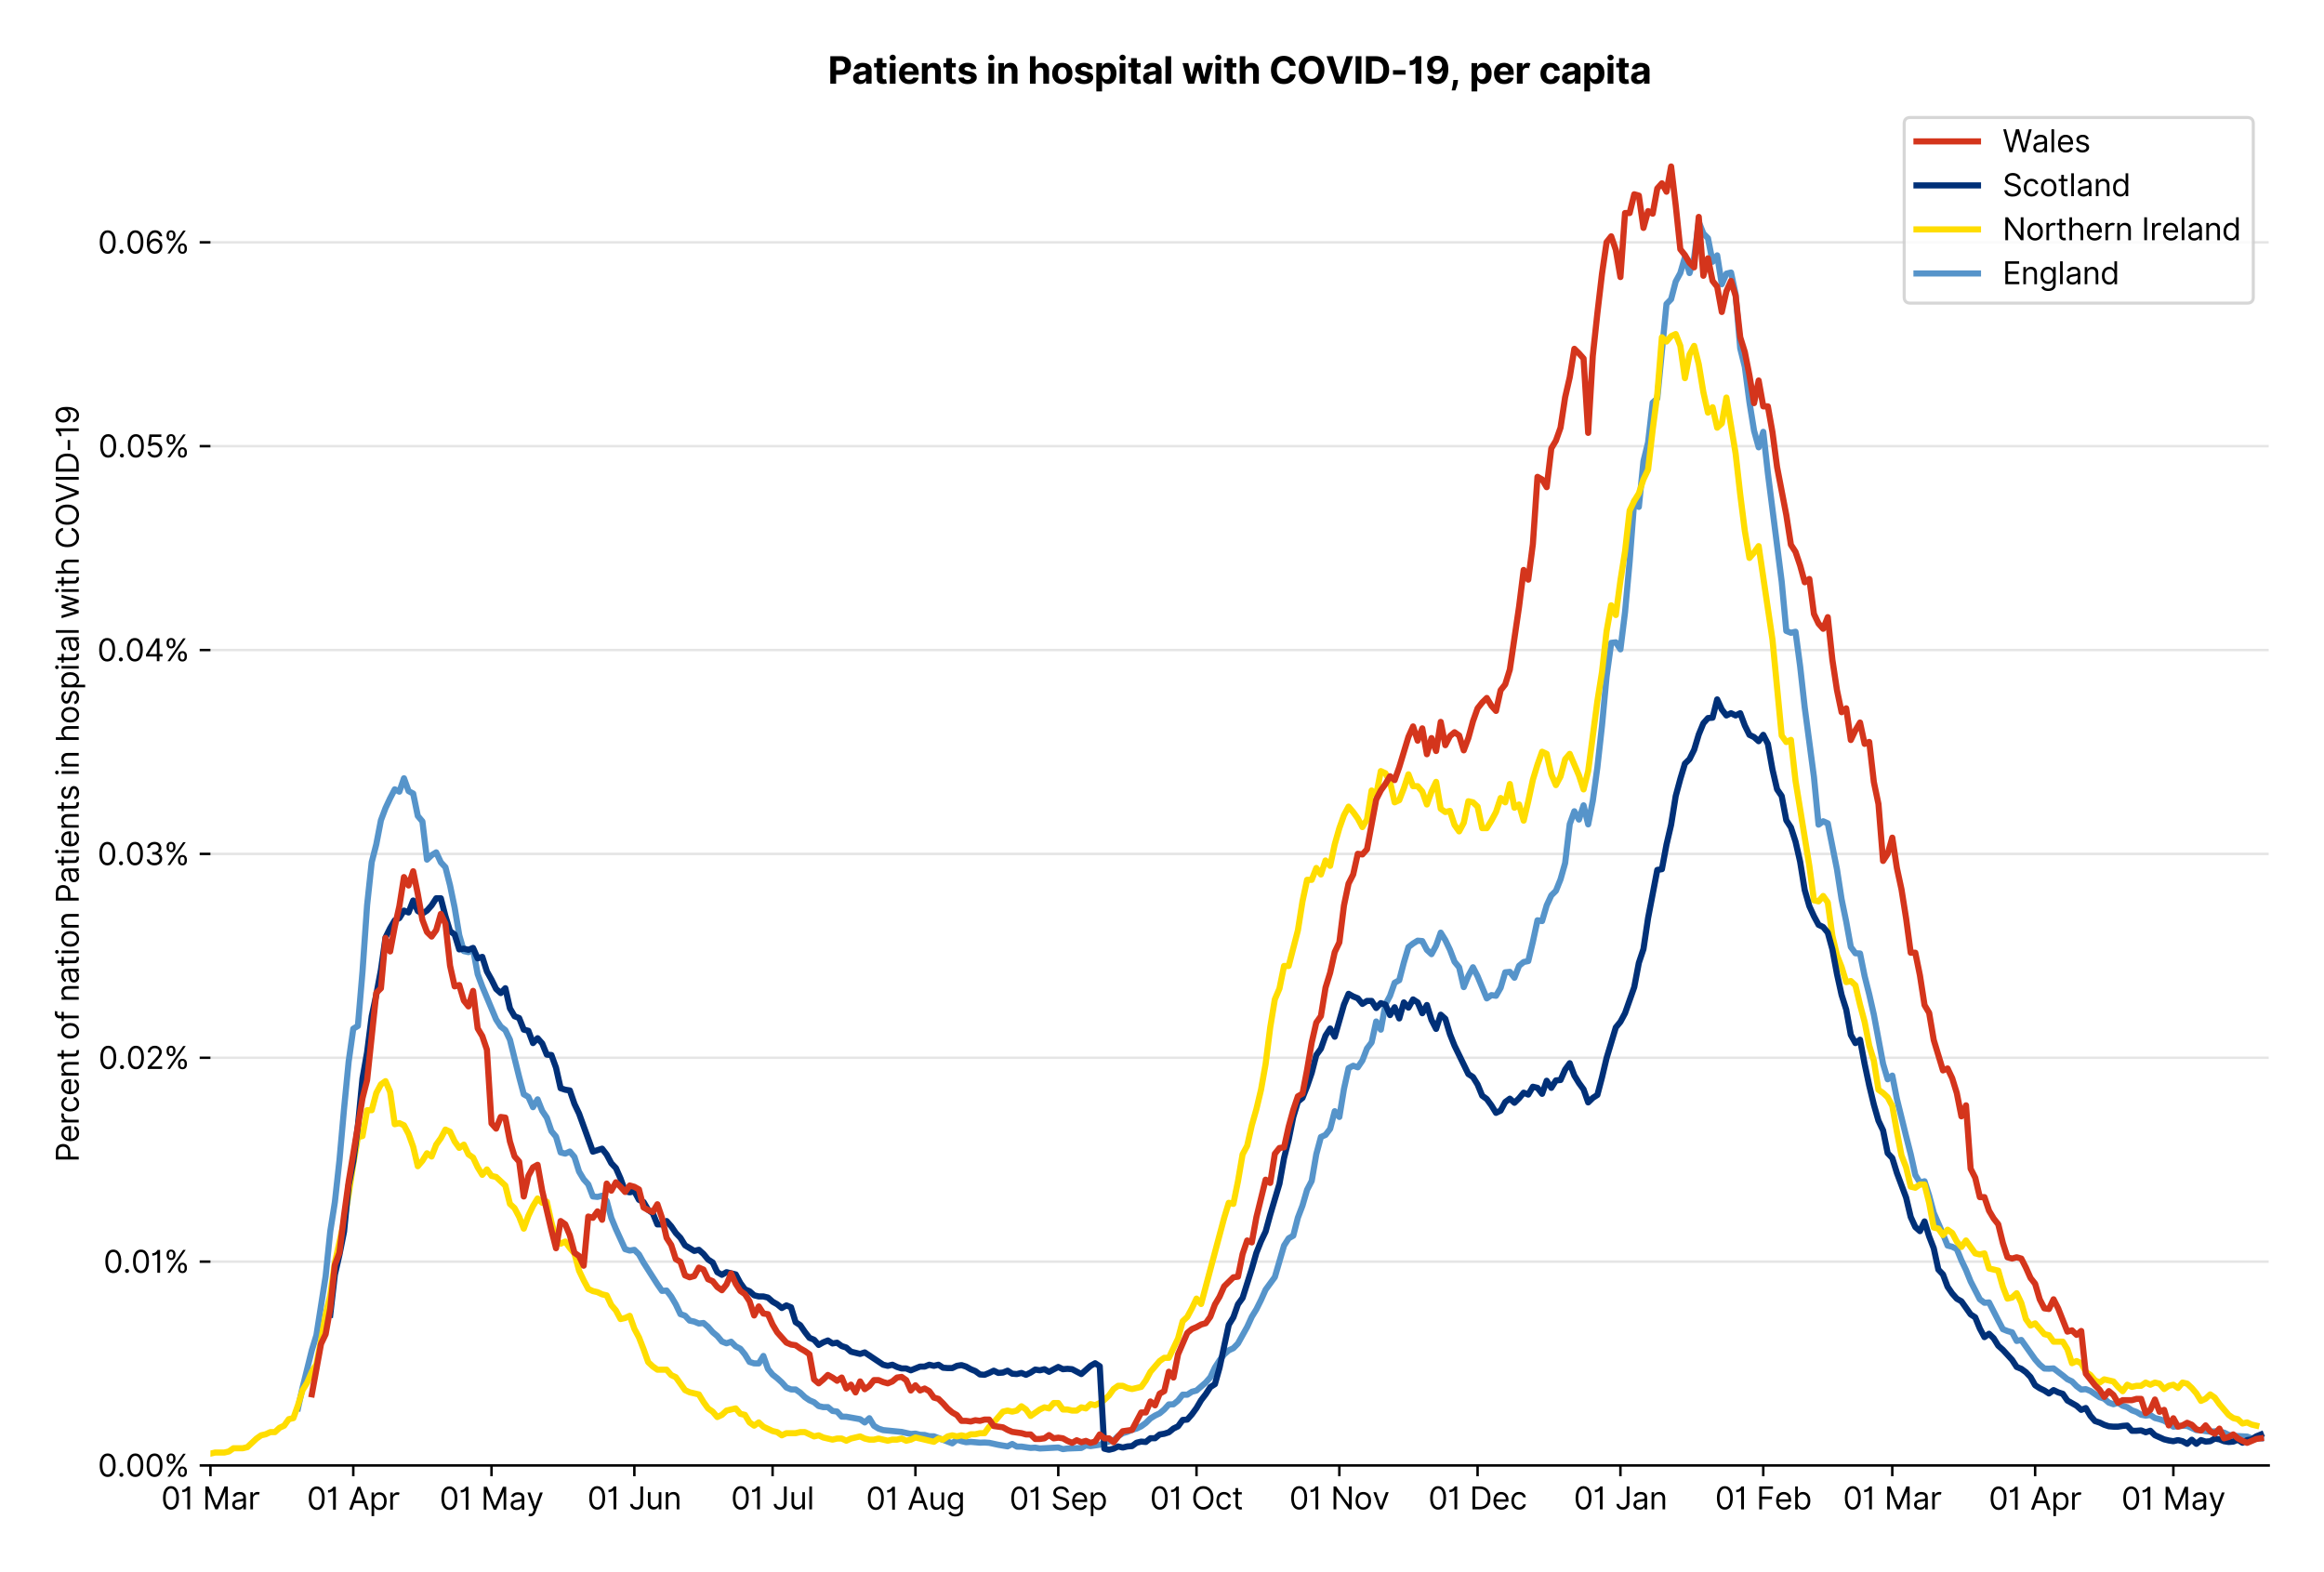 <?xml version="1.0" encoding="utf-8" standalone="no"?>
<!DOCTYPE svg PUBLIC "-//W3C//DTD SVG 1.1//EN"
  "http://www.w3.org/Graphics/SVG/1.1/DTD/svg11.dtd">
<svg version="1.1" viewBox="0 0 756.061 511.276" xmlns="http://www.w3.org/2000/svg" xmlns:xlink="http://www.w3.org/1999/xlink">
 <defs>
  <style type="text/css">*{stroke-linecap:butt;stroke-linejoin:round;}</style>
 </defs>
 <g id="figure_1">
  <g id="patch_1">
   <path d="M 0 511.276 
L 756.061 511.276 
L 756.061 0 
L 0 0 
z
" style="fill:#ffffff;"/>
  </g>
  <g id="axes_1">
   <g id="patch_2">
    <path d="M 68.461 476.745 
L 738.061 476.745 
L 738.061 33.225 
L 68.461 33.225 
z
" style="fill:#ffffff;"/>
   </g>
   <g id="matplotlib.axis_1">
    <g id="xtick_1">
     <g id="line2d_1">
      <defs>
       <path d="M 0 0 
L 0 3.5 
" id="m8315088ade" style="stroke:#000000;stroke-width:0.8;"/>
      </defs>
      <g>
       <use style="stroke:#000000;stroke-width:0.8;" x="68.461" xlink:href="#m8315088ade" y="476.745"/>
      </g>
     </g>
     <g id="text_1">
      <!-- 01 Mar -->
      <g transform="translate(52.424 491.018)scale(0.1 -0.1)">
       <defs>
        <path d="M 2000 -64 
Q 1230 -64 806 561 
Q 382 1186 382 2327 
Q 382 3459 809 4088 
Q 1236 4718 2000 4718 
Q 2764 4718 3191 4088 
Q 3618 3459 3618 2327 
Q 3618 1186 3194 561 
Q 2771 -64 2000 -64 
z
M 2000 436 
Q 2509 436 2791 927 
Q 3073 1418 3073 2327 
Q 3073 3234 2789 3730 
Q 2505 4227 2000 4227 
Q 1496 4227 1211 3730 
Q 927 3234 927 2327 
Q 927 1418 1210 927 
Q 1493 436 2000 436 
z
" id="Inter-Regular-30" transform="scale(0.016)"/>
        <path d="M 1973 4655 
L 1973 0 
L 1409 0 
L 1409 3836 
L 1373 3836 
Q 1341 3773 1209 3692 
Q 1077 3611 868 3551 
Q 659 3491 391 3491 
L 391 3964 
Q 661 3964 859 4061 
Q 1057 4159 1190 4291 
Q 1323 4423 1392 4529 
Q 1461 4636 1473 4655 
L 1973 4655 
z
" id="Inter-Regular-31" transform="scale(0.016)"/>
        <path id="Inter-Regular-20" transform="scale(0.016)"/>
        <path d="M 564 4655 
L 1236 4655 
L 2818 791 
L 2873 791 
L 4455 4655 
L 5127 4655 
L 5127 0 
L 4600 0 
L 4600 3536 
L 4555 3536 
L 3100 0 
L 2591 0 
L 1136 3536 
L 1091 3536 
L 1091 0 
L 564 0 
L 564 4655 
z
" id="Inter-Regular-4d" transform="scale(0.016)"/>
        <path d="M 1518 -82 
Q 1186 -82 916 44 
Q 646 170 486 410 
Q 327 650 327 991 
Q 327 1291 445 1478 
Q 564 1666 761 1773 
Q 959 1880 1199 1933 
Q 1439 1986 1682 2018 
Q 2000 2059 2199 2080 
Q 2398 2102 2490 2154 
Q 2582 2207 2582 2336 
L 2582 2355 
Q 2582 2691 2399 2877 
Q 2216 3064 1846 3064 
Q 1461 3064 1243 2895 
Q 1025 2727 936 2536 
L 427 2718 
Q 564 3036 792 3214 
Q 1021 3393 1292 3464 
Q 1564 3536 1827 3536 
Q 1996 3536 2215 3496 
Q 2434 3457 2640 3334 
Q 2846 3211 2982 2963 
Q 3118 2716 3118 2300 
L 3118 0 
L 2582 0 
L 2582 473 
L 2555 473 
Q 2500 359 2373 229 
Q 2246 100 2034 9 
Q 1823 -82 1518 -82 
z
M 1600 400 
Q 1918 400 2137 525 
Q 2357 650 2469 847 
Q 2582 1045 2582 1264 
L 2582 1755 
Q 2548 1714 2433 1681 
Q 2318 1648 2169 1624 
Q 2021 1600 1881 1583 
Q 1741 1566 1655 1555 
Q 1446 1527 1265 1467 
Q 1084 1407 974 1287 
Q 864 1168 864 964 
Q 864 684 1072 542 
Q 1280 400 1600 400 
z
" id="Inter-Regular-61" transform="scale(0.016)"/>
        <path d="M 491 0 
L 491 3491 
L 1009 3491 
L 1009 2964 
L 1046 2964 
Q 1139 3223 1389 3384 
Q 1639 3545 1955 3545 
Q 2100 3545 2209 3511 
Q 2318 3477 2400 3418 
L 2218 2964 
Q 2161 2993 2085 3010 
Q 2009 3027 1909 3027 
Q 1527 3027 1277 2794 
Q 1027 2561 1027 2209 
L 1027 0 
L 491 0 
z
" id="Inter-Regular-72" transform="scale(0.016)"/>
       </defs>
       <use xlink:href="#Inter-Regular-30"/>
       <use x="62.5" xlink:href="#Inter-Regular-31"/>
       <use x="106.676" xlink:href="#Inter-Regular-20"/>
       <use x="134.801" xlink:href="#Inter-Regular-4d"/>
       <use x="225.994" xlink:href="#Inter-Regular-61"/>
       <use x="282.386" xlink:href="#Inter-Regular-72"/>
      </g>
     </g>
    </g>
    <g id="xtick_2">
     <g id="line2d_2">
      <g>
       <use style="stroke:#000000;stroke-width:0.8;" x="114.931" xlink:href="#m8315088ade" y="476.745"/>
      </g>
     </g>
     <g id="text_2">
      <!-- 01 Apr -->
      <g transform="translate(99.846 491.117)scale(0.1 -0.1)">
       <defs>
        <path d="M 755 0 
L 164 0 
L 1873 4655 
L 2455 4655 
L 4164 0 
L 3573 0 
L 3105 1318 
L 1223 1318 
L 755 0 
z
M 1400 1818 
L 2927 1818 
L 2182 3918 
L 2146 3918 
L 1400 1818 
z
" id="Inter-Regular-41" transform="scale(0.016)"/>
        <path d="M 491 -1309 
L 491 3491 
L 1009 3491 
L 1009 2936 
L 1073 2936 
Q 1132 3027 1237 3169 
Q 1343 3311 1542 3423 
Q 1741 3536 2082 3536 
Q 2523 3536 2859 3315 
Q 3196 3095 3384 2690 
Q 3573 2286 3573 1736 
Q 3573 1182 3384 776 
Q 3196 370 2861 148 
Q 2527 -73 2091 -73 
Q 1755 -73 1552 39 
Q 1350 152 1241 296 
Q 1132 441 1073 536 
L 1027 536 
L 1027 -1309 
L 491 -1309 
z
M 1018 1745 
Q 1018 1152 1276 780 
Q 1534 409 2018 409 
Q 2355 409 2581 587 
Q 2807 766 2921 1069 
Q 3036 1373 3036 1745 
Q 3036 2114 2923 2410 
Q 2811 2707 2585 2881 
Q 2359 3055 2018 3055 
Q 1527 3055 1272 2693 
Q 1018 2332 1018 1745 
z
" id="Inter-Regular-70" transform="scale(0.016)"/>
       </defs>
       <use xlink:href="#Inter-Regular-30"/>
       <use x="62.5" xlink:href="#Inter-Regular-31"/>
       <use x="106.676" xlink:href="#Inter-Regular-20"/>
       <use x="134.801" xlink:href="#Inter-Regular-41"/>
       <use x="202.415" xlink:href="#Inter-Regular-70"/>
       <use x="263.352" xlink:href="#Inter-Regular-72"/>
      </g>
     </g>
    </g>
    <g id="xtick_3">
     <g id="line2d_3">
      <g>
       <use style="stroke:#000000;stroke-width:0.8;" x="159.903" xlink:href="#m8315088ade" y="476.745"/>
      </g>
     </g>
     <g id="text_3">
      <!-- 01 May -->
      <g transform="translate(142.999 491.117)scale(0.1 -0.1)">
       <defs>
        <path d="M 818 -1355 
Q 682 -1355 575 -1333 
Q 468 -1311 427 -1291 
L 564 -818 
Q 857 -893 1053 -814 
Q 1250 -736 1391 -345 
L 1509 -18 
L 218 3491 
L 800 3491 
L 1764 709 
L 1800 709 
L 2764 3491 
L 3346 3491 
L 1846 -564 
Q 1550 -1355 818 -1355 
z
" id="Inter-Regular-79" transform="scale(0.016)"/>
       </defs>
       <use xlink:href="#Inter-Regular-30"/>
       <use x="62.5" xlink:href="#Inter-Regular-31"/>
       <use x="106.676" xlink:href="#Inter-Regular-20"/>
       <use x="134.801" xlink:href="#Inter-Regular-4d"/>
       <use x="225.994" xlink:href="#Inter-Regular-61"/>
       <use x="282.386" xlink:href="#Inter-Regular-79"/>
      </g>
     </g>
    </g>
    <g id="xtick_4">
     <g id="line2d_4">
      <g>
       <use style="stroke:#000000;stroke-width:0.8;" x="206.373" xlink:href="#m8315088ade" y="476.745"/>
      </g>
     </g>
     <g id="text_4">
      <!-- 01 Jun -->
      <g transform="translate(191.089 491.018)scale(0.1 -0.1)">
       <defs>
        <path d="M 2346 4655 
L 2909 4655 
L 2909 1327 
Q 2909 657 2549 296 
Q 2189 -64 1582 -64 
Q 1200 -64 902 76 
Q 605 216 434 475 
Q 264 734 264 1091 
L 818 1091 
Q 818 795 1034 615 
Q 1250 436 1582 436 
Q 1948 436 2147 664 
Q 2346 893 2346 1327 
L 2346 4655 
z
" id="Inter-Regular-4a" transform="scale(0.016)"/>
        <path d="M 2691 1427 
L 2691 3491 
L 3227 3491 
L 3227 0 
L 2691 0 
L 2691 591 
L 2655 591 
Q 2532 325 2273 140 
Q 2014 -45 1618 -45 
Q 1127 -45 809 280 
Q 491 605 491 1273 
L 491 3491 
L 1027 3491 
L 1027 1309 
Q 1027 927 1242 700 
Q 1457 473 1791 473 
Q 1991 473 2199 575 
Q 2407 677 2549 888 
Q 2691 1100 2691 1427 
z
" id="Inter-Regular-75" transform="scale(0.016)"/>
        <path d="M 1027 2100 
L 1027 0 
L 491 0 
L 491 3491 
L 1009 3491 
L 1009 2945 
L 1055 2945 
Q 1177 3211 1427 3373 
Q 1677 3536 2073 3536 
Q 2602 3536 2928 3211 
Q 3255 2886 3255 2218 
L 3255 0 
L 2718 0 
L 2718 2182 
Q 2718 2593 2504 2824 
Q 2291 3055 1918 3055 
Q 1534 3055 1280 2806 
Q 1027 2557 1027 2100 
z
" id="Inter-Regular-6e" transform="scale(0.016)"/>
       </defs>
       <use xlink:href="#Inter-Regular-30"/>
       <use x="62.5" xlink:href="#Inter-Regular-31"/>
       <use x="106.676" xlink:href="#Inter-Regular-20"/>
       <use x="134.801" xlink:href="#Inter-Regular-4a"/>
       <use x="189.063" xlink:href="#Inter-Regular-75"/>
       <use x="247.159" xlink:href="#Inter-Regular-6e"/>
      </g>
     </g>
    </g>
    <g id="xtick_5">
     <g id="line2d_5">
      <g>
       <use style="stroke:#000000;stroke-width:0.8;" x="251.344" xlink:href="#m8315088ade" y="476.745"/>
      </g>
     </g>
     <g id="text_5">
      <!-- 01 Jul -->
      <g transform="translate(237.801 491.018)scale(0.1 -0.1)">
       <defs>
        <path d="M 1027 4655 
L 1027 0 
L 491 0 
L 491 4655 
L 1027 4655 
z
" id="Inter-Regular-6c" transform="scale(0.016)"/>
       </defs>
       <use xlink:href="#Inter-Regular-30"/>
       <use x="62.5" xlink:href="#Inter-Regular-31"/>
       <use x="106.676" xlink:href="#Inter-Regular-20"/>
       <use x="134.801" xlink:href="#Inter-Regular-4a"/>
       <use x="189.063" xlink:href="#Inter-Regular-75"/>
       <use x="247.159" xlink:href="#Inter-Regular-6c"/>
      </g>
     </g>
    </g>
    <g id="xtick_6">
     <g id="line2d_6">
      <g>
       <use style="stroke:#000000;stroke-width:0.8;" x="297.815" xlink:href="#m8315088ade" y="476.745"/>
      </g>
     </g>
     <g id="text_6">
      <!-- 01 Aug -->
      <g transform="translate(281.743 491.117)scale(0.1 -0.1)">
       <defs>
        <path d="M 1900 -1382 
Q 1316 -1382 976 -1169 
Q 636 -957 473 -682 
L 900 -382 
Q 973 -477 1084 -601 
Q 1196 -725 1390 -817 
Q 1584 -909 1900 -909 
Q 2323 -909 2598 -704 
Q 2873 -500 2873 -64 
L 2873 645 
L 2827 645 
Q 2768 550 2660 410 
Q 2552 270 2351 162 
Q 2150 55 1809 55 
Q 1386 55 1051 255 
Q 716 455 521 836 
Q 327 1218 327 1764 
Q 327 2300 516 2699 
Q 705 3098 1041 3317 
Q 1377 3536 1818 3536 
Q 2159 3536 2360 3423 
Q 2561 3311 2669 3169 
Q 2777 3027 2836 2936 
L 2891 2936 
L 2891 3491 
L 3409 3491 
L 3409 -100 
Q 3409 -550 3205 -833 
Q 3002 -1116 2660 -1249 
Q 2318 -1382 1900 -1382 
z
M 1882 536 
Q 2366 536 2624 864 
Q 2882 1193 2882 1773 
Q 2882 2339 2627 2697 
Q 2373 3055 1882 3055 
Q 1541 3055 1315 2882 
Q 1089 2709 976 2418 
Q 864 2127 864 1773 
Q 864 1227 1120 881 
Q 1377 536 1882 536 
z
" id="Inter-Regular-67" transform="scale(0.016)"/>
       </defs>
       <use xlink:href="#Inter-Regular-30"/>
       <use x="62.5" xlink:href="#Inter-Regular-31"/>
       <use x="106.676" xlink:href="#Inter-Regular-20"/>
       <use x="134.801" xlink:href="#Inter-Regular-41"/>
       <use x="202.415" xlink:href="#Inter-Regular-75"/>
       <use x="260.511" xlink:href="#Inter-Regular-67"/>
      </g>
     </g>
    </g>
    <g id="xtick_7">
     <g id="line2d_7">
      <g>
       <use style="stroke:#000000;stroke-width:0.8;" x="344.285" xlink:href="#m8315088ade" y="476.745"/>
      </g>
     </g>
     <g id="text_7">
      <!-- 01 Sep -->
      <g transform="translate(328.397 491.117)scale(0.1 -0.1)">
       <defs>
        <path d="M 3109 3491 
Q 3068 3836 2777 4027 
Q 2486 4218 2064 4218 
Q 1600 4218 1318 3999 
Q 1036 3780 1036 3445 
Q 1036 3195 1189 3042 
Q 1343 2889 1553 2803 
Q 1764 2718 1936 2673 
L 2409 2545 
Q 2591 2498 2815 2414 
Q 3039 2330 3244 2185 
Q 3450 2041 3584 1816 
Q 3718 1591 3718 1264 
Q 3718 886 3521 581 
Q 3325 277 2949 97 
Q 2573 -82 2036 -82 
Q 1286 -82 845 272 
Q 405 627 364 1200 
L 946 1200 
Q 968 936 1124 764 
Q 1280 593 1519 510 
Q 1759 427 2036 427 
Q 2359 427 2616 533 
Q 2873 639 3023 828 
Q 3173 1018 3173 1273 
Q 3173 1505 3043 1650 
Q 2914 1795 2702 1886 
Q 2491 1977 2246 2045 
L 1673 2209 
Q 1127 2366 809 2657 
Q 491 2948 491 3418 
Q 491 3809 703 4101 
Q 916 4393 1276 4555 
Q 1636 4718 2082 4718 
Q 2532 4718 2882 4558 
Q 3232 4398 3437 4120 
Q 3643 3843 3655 3491 
L 3109 3491 
z
" id="Inter-Regular-53" transform="scale(0.016)"/>
        <path d="M 1955 -73 
Q 1450 -73 1085 151 
Q 721 375 524 778 
Q 327 1182 327 1718 
Q 327 2255 524 2665 
Q 721 3075 1074 3305 
Q 1427 3536 1900 3536 
Q 2173 3536 2439 3445 
Q 2705 3355 2923 3151 
Q 3141 2948 3270 2614 
Q 3400 2280 3400 1791 
L 3400 1564 
L 866 1564 
Q 884 1005 1183 707 
Q 1482 409 1955 409 
Q 2271 409 2498 545 
Q 2725 682 2827 955 
L 3346 809 
Q 3223 414 2854 170 
Q 2486 -73 1955 -73 
z
M 866 2027 
L 2855 2027 
Q 2855 2470 2595 2762 
Q 2336 3055 1900 3055 
Q 1593 3055 1368 2911 
Q 1143 2768 1013 2533 
Q 884 2298 866 2027 
z
" id="Inter-Regular-65" transform="scale(0.016)"/>
       </defs>
       <use xlink:href="#Inter-Regular-30"/>
       <use x="62.5" xlink:href="#Inter-Regular-31"/>
       <use x="106.676" xlink:href="#Inter-Regular-20"/>
       <use x="134.801" xlink:href="#Inter-Regular-53"/>
       <use x="198.58" xlink:href="#Inter-Regular-65"/>
       <use x="256.818" xlink:href="#Inter-Regular-70"/>
      </g>
     </g>
    </g>
    <g id="xtick_8">
     <g id="line2d_8">
      <g>
       <use style="stroke:#000000;stroke-width:0.8;" x="389.256" xlink:href="#m8315088ade" y="476.745"/>
      </g>
     </g>
     <g id="text_8">
      <!-- 01 Oct -->
      <g transform="translate(374.1 491.018)scale(0.1 -0.1)">
       <defs>
        <path d="M 4491 2327 
Q 4491 1591 4225 1054 
Q 3959 518 3495 227 
Q 3032 -64 2436 -64 
Q 1841 -64 1377 227 
Q 914 518 648 1054 
Q 382 1591 382 2327 
Q 382 3064 648 3600 
Q 914 4136 1377 4427 
Q 1841 4718 2436 4718 
Q 3032 4718 3495 4427 
Q 3959 4136 4225 3600 
Q 4491 3064 4491 2327 
z
M 3946 2327 
Q 3946 2932 3744 3348 
Q 3543 3764 3201 3977 
Q 2859 4191 2436 4191 
Q 2014 4191 1672 3977 
Q 1330 3764 1128 3348 
Q 927 2932 927 2327 
Q 927 1723 1128 1307 
Q 1330 891 1672 677 
Q 2014 464 2436 464 
Q 2859 464 3201 677 
Q 3543 891 3744 1307 
Q 3946 1723 3946 2327 
z
" id="Inter-Regular-4f" transform="scale(0.016)"/>
        <path d="M 1909 -73 
Q 1418 -73 1063 159 
Q 709 391 518 798 
Q 327 1205 327 1727 
Q 327 2259 524 2667 
Q 721 3075 1074 3305 
Q 1427 3536 1900 3536 
Q 2268 3536 2563 3400 
Q 2859 3264 3047 3018 
Q 3236 2773 3282 2445 
L 2746 2445 
Q 2684 2684 2474 2869 
Q 2264 3055 1909 3055 
Q 1439 3055 1151 2697 
Q 864 2339 864 1745 
Q 864 1139 1148 774 
Q 1432 409 1909 409 
Q 2223 409 2447 570 
Q 2671 732 2746 1018 
L 3282 1018 
Q 3236 709 3058 462 
Q 2880 216 2588 71 
Q 2296 -73 1909 -73 
z
" id="Inter-Regular-63" transform="scale(0.016)"/>
        <path d="M 2009 3491 
L 2009 3036 
L 1264 3036 
L 1264 1000 
Q 1264 773 1331 660 
Q 1398 548 1503 510 
Q 1609 473 1727 473 
Q 1816 473 1873 483 
Q 1930 493 1964 500 
L 2073 18 
Q 2018 -2 1920 -23 
Q 1823 -45 1673 -45 
Q 1446 -45 1228 52 
Q 1011 150 869 350 
Q 727 550 727 855 
L 727 3036 
L 200 3036 
L 200 3491 
L 727 3491 
L 727 4327 
L 1264 4327 
L 1264 3491 
L 2009 3491 
z
" id="Inter-Regular-74" transform="scale(0.016)"/>
       </defs>
       <use xlink:href="#Inter-Regular-30"/>
       <use x="62.5" xlink:href="#Inter-Regular-31"/>
       <use x="106.676" xlink:href="#Inter-Regular-20"/>
       <use x="134.801" xlink:href="#Inter-Regular-4f"/>
       <use x="210.938" xlink:href="#Inter-Regular-63"/>
       <use x="266.761" xlink:href="#Inter-Regular-74"/>
      </g>
     </g>
    </g>
    <g id="xtick_9">
     <g id="line2d_9">
      <g>
       <use style="stroke:#000000;stroke-width:0.8;" x="435.727" xlink:href="#m8315088ade" y="476.745"/>
      </g>
     </g>
     <g id="text_9">
      <!-- 01 Nov -->
      <g transform="translate(419.456 491.018)scale(0.1 -0.1)">
       <defs>
        <path d="M 4255 4655 
L 4255 0 
L 3709 0 
L 1173 3655 
L 1127 3655 
L 1127 0 
L 564 0 
L 564 4655 
L 1109 4655 
L 3655 991 
L 3700 991 
L 3700 4655 
L 4255 4655 
z
" id="Inter-Regular-4e" transform="scale(0.016)"/>
        <path d="M 1909 -73 
Q 1436 -73 1080 152 
Q 725 377 526 781 
Q 327 1186 327 1727 
Q 327 2273 526 2679 
Q 725 3086 1080 3311 
Q 1436 3536 1909 3536 
Q 2382 3536 2737 3311 
Q 3093 3086 3292 2679 
Q 3491 2273 3491 1727 
Q 3491 1186 3292 781 
Q 3093 377 2737 152 
Q 2382 -73 1909 -73 
z
M 1909 409 
Q 2268 409 2500 593 
Q 2732 777 2843 1077 
Q 2955 1377 2955 1727 
Q 2955 2077 2843 2379 
Q 2732 2682 2500 2868 
Q 2268 3055 1909 3055 
Q 1550 3055 1318 2868 
Q 1086 2682 975 2379 
Q 864 2077 864 1727 
Q 864 1377 975 1077 
Q 1086 777 1318 593 
Q 1550 409 1909 409 
z
" id="Inter-Regular-6f" transform="scale(0.016)"/>
        <path d="M 3346 3491 
L 2055 0 
L 1509 0 
L 218 3491 
L 800 3491 
L 1764 709 
L 1800 709 
L 2764 3491 
L 3346 3491 
z
" id="Inter-Regular-76" transform="scale(0.016)"/>
       </defs>
       <use xlink:href="#Inter-Regular-30"/>
       <use x="62.5" xlink:href="#Inter-Regular-31"/>
       <use x="106.676" xlink:href="#Inter-Regular-20"/>
       <use x="134.801" xlink:href="#Inter-Regular-4e"/>
       <use x="210.085" xlink:href="#Inter-Regular-6f"/>
       <use x="269.744" xlink:href="#Inter-Regular-76"/>
      </g>
     </g>
    </g>
    <g id="xtick_10">
     <g id="line2d_10">
      <g>
       <use style="stroke:#000000;stroke-width:0.8;" x="480.698" xlink:href="#m8315088ade" y="476.745"/>
      </g>
     </g>
     <g id="text_10">
      <!-- 01 Dec -->
      <g transform="translate(464.661 491.018)scale(0.1 -0.1)">
       <defs>
        <path d="M 2000 0 
L 564 0 
L 564 4655 
L 2064 4655 
Q 2741 4655 3223 4376 
Q 3705 4098 3961 3578 
Q 4218 3059 4218 2336 
Q 4218 1609 3959 1085 
Q 3700 561 3204 280 
Q 2709 0 2000 0 
z
M 1127 500 
L 1964 500 
Q 2830 500 3251 992 
Q 3673 1484 3673 2336 
Q 3673 3182 3259 3668 
Q 2846 4155 2027 4155 
L 1127 4155 
L 1127 500 
z
" id="Inter-Regular-44" transform="scale(0.016)"/>
       </defs>
       <use xlink:href="#Inter-Regular-30"/>
       <use x="62.5" xlink:href="#Inter-Regular-31"/>
       <use x="106.676" xlink:href="#Inter-Regular-20"/>
       <use x="134.801" xlink:href="#Inter-Regular-44"/>
       <use x="206.676" xlink:href="#Inter-Regular-65"/>
       <use x="264.915" xlink:href="#Inter-Regular-63"/>
      </g>
     </g>
    </g>
    <g id="xtick_11">
     <g id="line2d_11">
      <g>
       <use style="stroke:#000000;stroke-width:0.8;" x="527.168" xlink:href="#m8315088ade" y="476.745"/>
      </g>
     </g>
     <g id="text_11">
      <!-- 01 Jan -->
      <g transform="translate(511.969 491.018)scale(0.1 -0.1)">
       <use xlink:href="#Inter-Regular-30"/>
       <use x="62.5" xlink:href="#Inter-Regular-31"/>
       <use x="106.676" xlink:href="#Inter-Regular-20"/>
       <use x="134.801" xlink:href="#Inter-Regular-4a"/>
       <use x="189.063" xlink:href="#Inter-Regular-61"/>
       <use x="245.455" xlink:href="#Inter-Regular-6e"/>
      </g>
     </g>
    </g>
    <g id="xtick_12">
     <g id="line2d_12">
      <g>
       <use style="stroke:#000000;stroke-width:0.8;" x="573.639" xlink:href="#m8315088ade" y="476.745"/>
      </g>
     </g>
     <g id="text_12">
      <!-- 01 Feb -->
      <g transform="translate(557.95 491.018)scale(0.1 -0.1)">
       <defs>
        <path d="M 564 0 
L 564 4655 
L 3355 4655 
L 3355 4155 
L 1127 4155 
L 1127 2582 
L 3146 2582 
L 3146 2082 
L 1127 2082 
L 1127 0 
L 564 0 
z
" id="Inter-Regular-46" transform="scale(0.016)"/>
        <path d="M 564 0 
L 564 4655 
L 1100 4655 
L 1100 2936 
L 1146 2936 
Q 1205 3027 1310 3169 
Q 1416 3311 1615 3423 
Q 1814 3536 2155 3536 
Q 2596 3536 2932 3315 
Q 3268 3095 3457 2690 
Q 3646 2286 3646 1736 
Q 3646 1182 3457 776 
Q 3268 370 2934 148 
Q 2600 -73 2164 -73 
Q 1827 -73 1625 39 
Q 1423 152 1314 296 
Q 1205 441 1146 536 
L 1082 536 
L 1082 0 
L 564 0 
z
M 1091 1745 
Q 1091 1152 1349 780 
Q 1607 409 2091 409 
Q 2427 409 2653 587 
Q 2880 766 2994 1069 
Q 3109 1373 3109 1745 
Q 3109 2114 2996 2410 
Q 2884 2707 2658 2881 
Q 2432 3055 2091 3055 
Q 1600 3055 1345 2693 
Q 1091 2332 1091 1745 
z
" id="Inter-Regular-62" transform="scale(0.016)"/>
       </defs>
       <use xlink:href="#Inter-Regular-30"/>
       <use x="62.5" xlink:href="#Inter-Regular-31"/>
       <use x="106.676" xlink:href="#Inter-Regular-20"/>
       <use x="134.801" xlink:href="#Inter-Regular-46"/>
       <use x="193.466" xlink:href="#Inter-Regular-65"/>
       <use x="251.705" xlink:href="#Inter-Regular-62"/>
      </g>
     </g>
    </g>
    <g id="xtick_13">
     <g id="line2d_13">
      <g>
       <use style="stroke:#000000;stroke-width:0.8;" x="615.612" xlink:href="#m8315088ade" y="476.745"/>
      </g>
     </g>
     <g id="text_13">
      <!-- 01 Mar -->
      <g transform="translate(599.575 491.018)scale(0.1 -0.1)">
       <use xlink:href="#Inter-Regular-30"/>
       <use x="62.5" xlink:href="#Inter-Regular-31"/>
       <use x="106.676" xlink:href="#Inter-Regular-20"/>
       <use x="134.801" xlink:href="#Inter-Regular-4d"/>
       <use x="225.994" xlink:href="#Inter-Regular-61"/>
       <use x="282.386" xlink:href="#Inter-Regular-72"/>
      </g>
     </g>
    </g>
    <g id="xtick_14">
     <g id="line2d_14">
      <g>
       <use style="stroke:#000000;stroke-width:0.8;" x="662.082" xlink:href="#m8315088ade" y="476.745"/>
      </g>
     </g>
     <g id="text_14">
      <!-- 01 Apr -->
      <g transform="translate(646.997 491.117)scale(0.1 -0.1)">
       <use xlink:href="#Inter-Regular-30"/>
       <use x="62.5" xlink:href="#Inter-Regular-31"/>
       <use x="106.676" xlink:href="#Inter-Regular-20"/>
       <use x="134.801" xlink:href="#Inter-Regular-41"/>
       <use x="202.415" xlink:href="#Inter-Regular-70"/>
       <use x="263.352" xlink:href="#Inter-Regular-72"/>
      </g>
     </g>
    </g>
    <g id="xtick_15">
     <g id="line2d_15">
      <g>
       <use style="stroke:#000000;stroke-width:0.8;" x="707.054" xlink:href="#m8315088ade" y="476.745"/>
      </g>
     </g>
     <g id="text_15">
      <!-- 01 May -->
      <g transform="translate(690.15 491.117)scale(0.1 -0.1)">
       <use xlink:href="#Inter-Regular-30"/>
       <use x="62.5" xlink:href="#Inter-Regular-31"/>
       <use x="106.676" xlink:href="#Inter-Regular-20"/>
       <use x="134.801" xlink:href="#Inter-Regular-4d"/>
       <use x="225.994" xlink:href="#Inter-Regular-61"/>
       <use x="282.386" xlink:href="#Inter-Regular-79"/>
      </g>
     </g>
    </g>
   </g>
   <g id="matplotlib.axis_2">
    <g id="ytick_1">
     <g id="line2d_16">
      <path clip-path="url(#p729101ffbc)" d="M 68.461 476.745 
L 738.061 476.745 
" style="fill:none;stroke:#e5e5e5;stroke-linecap:square;stroke-width:0.8;"/>
     </g>
     <g id="line2d_17">
      <defs>
       <path d="M 0 0 
L -3.5 0 
" id="mde9c5cbd08" style="stroke:#000000;stroke-width:0.8;"/>
      </defs>
      <g>
       <use style="stroke:#000000;stroke-width:0.8;" x="68.461" xlink:href="#mde9c5cbd08" y="476.745"/>
      </g>
     </g>
     <g id="text_16">
      <!-- 0.00% -->
      <g transform="translate(31.83 480.382)scale(0.1 -0.1)">
       <defs>
        <path d="M 882 -36 
Q 714 -36 593 84 
Q 473 205 473 373 
Q 473 541 593 661 
Q 714 782 882 782 
Q 1050 782 1170 661 
Q 1291 541 1291 373 
Q 1291 205 1170 84 
Q 1050 -36 882 -36 
z
" id="Inter-Regular-2e" transform="scale(0.016)"/>
        <path d="M 2855 873 
L 2855 1118 
Q 2855 1373 2960 1585 
Q 3066 1798 3269 1926 
Q 3473 2055 3764 2055 
Q 4059 2055 4259 1926 
Q 4459 1798 4561 1585 
Q 4664 1373 4664 1118 
L 4664 873 
Q 4664 618 4560 405 
Q 4457 193 4256 64 
Q 4055 -64 3764 -64 
Q 3468 -64 3266 64 
Q 3064 193 2959 405 
Q 2855 618 2855 873 
z
M 536 3536 
L 536 3782 
Q 536 4036 642 4248 
Q 748 4461 951 4589 
Q 1155 4718 1446 4718 
Q 1741 4718 1941 4589 
Q 2141 4461 2243 4248 
Q 2346 4036 2346 3782 
L 2346 3536 
Q 2346 3282 2242 3069 
Q 2139 2857 1937 2728 
Q 1736 2600 1446 2600 
Q 1150 2600 948 2728 
Q 746 2857 641 3069 
Q 536 3282 536 3536 
z
M 709 0 
L 3909 4655 
L 4427 4655 
L 1227 0 
L 709 0 
z
M 3318 1118 
L 3318 873 
Q 3318 661 3418 494 
Q 3518 327 3764 327 
Q 4002 327 4101 494 
Q 4200 661 4200 873 
L 4200 1118 
Q 4200 1330 4104 1497 
Q 4009 1664 3764 1664 
Q 3525 1664 3421 1497 
Q 3318 1330 3318 1118 
z
M 1000 3782 
L 1000 3536 
Q 1000 3325 1100 3158 
Q 1200 2991 1446 2991 
Q 1684 2991 1783 3158 
Q 1882 3325 1882 3536 
L 1882 3782 
Q 1882 3993 1786 4160 
Q 1691 4327 1446 4327 
Q 1207 4327 1103 4160 
Q 1000 3993 1000 3782 
z
" id="Inter-Regular-25" transform="scale(0.016)"/>
       </defs>
       <use xlink:href="#Inter-Regular-30"/>
       <use x="62.5" xlink:href="#Inter-Regular-2e"/>
       <use x="90.057" xlink:href="#Inter-Regular-30"/>
       <use x="152.557" xlink:href="#Inter-Regular-30"/>
       <use x="215.057" xlink:href="#Inter-Regular-25"/>
      </g>
     </g>
    </g>
    <g id="ytick_2">
     <g id="line2d_18">
      <path clip-path="url(#p729101ffbc)" d="M 68.461 410.426 
L 738.061 410.426 
" style="fill:none;stroke:#e5e5e5;stroke-linecap:square;stroke-width:0.8;"/>
     </g>
     <g id="line2d_19">
      <g>
       <use style="stroke:#000000;stroke-width:0.8;" x="68.461" xlink:href="#mde9c5cbd08" y="410.426"/>
      </g>
     </g>
     <g id="text_17">
      <!-- 0.01% -->
      <g transform="translate(33.663 414.062)scale(0.1 -0.1)">
       <use xlink:href="#Inter-Regular-30"/>
       <use x="62.5" xlink:href="#Inter-Regular-2e"/>
       <use x="90.057" xlink:href="#Inter-Regular-30"/>
       <use x="152.557" xlink:href="#Inter-Regular-31"/>
       <use x="196.733" xlink:href="#Inter-Regular-25"/>
      </g>
     </g>
    </g>
    <g id="ytick_3">
     <g id="line2d_20">
      <path clip-path="url(#p729101ffbc)" d="M 68.461 344.106 
L 738.061 344.106 
" style="fill:none;stroke:#e5e5e5;stroke-linecap:square;stroke-width:0.8;"/>
     </g>
     <g id="line2d_21">
      <g>
       <use style="stroke:#000000;stroke-width:0.8;" x="68.461" xlink:href="#mde9c5cbd08" y="344.106"/>
      </g>
     </g>
     <g id="text_18">
      <!-- 0.02% -->
      <g transform="translate(32.028 347.743)scale(0.1 -0.1)">
       <defs>
        <path d="M 482 0 
L 482 409 
L 2018 2091 
Q 2289 2386 2464 2605 
Q 2639 2825 2724 3019 
Q 2809 3214 2809 3427 
Q 2809 3795 2553 4011 
Q 2298 4227 1918 4227 
Q 1514 4227 1275 3985 
Q 1036 3743 1036 3345 
L 500 3345 
Q 500 3755 688 4064 
Q 877 4373 1203 4545 
Q 1530 4718 1936 4718 
Q 2346 4718 2661 4545 
Q 2977 4373 3156 4079 
Q 3336 3786 3336 3427 
Q 3336 3170 3244 2926 
Q 3152 2682 2926 2383 
Q 2700 2084 2300 1655 
L 1255 536 
L 1255 500 
L 3418 500 
L 3418 0 
L 482 0 
z
" id="Inter-Regular-32" transform="scale(0.016)"/>
       </defs>
       <use xlink:href="#Inter-Regular-30"/>
       <use x="62.5" xlink:href="#Inter-Regular-2e"/>
       <use x="90.057" xlink:href="#Inter-Regular-30"/>
       <use x="152.557" xlink:href="#Inter-Regular-32"/>
       <use x="213.068" xlink:href="#Inter-Regular-25"/>
      </g>
     </g>
    </g>
    <g id="ytick_4">
     <g id="line2d_22">
      <path clip-path="url(#p729101ffbc)" d="M 68.461 277.787 
L 738.061 277.787 
" style="fill:none;stroke:#e5e5e5;stroke-linecap:square;stroke-width:0.8;"/>
     </g>
     <g id="line2d_23">
      <g>
       <use style="stroke:#000000;stroke-width:0.8;" x="68.461" xlink:href="#mde9c5cbd08" y="277.787"/>
      </g>
     </g>
     <g id="text_19">
      <!-- 0.03% -->
      <g transform="translate(31.716 281.424)scale(0.1 -0.1)">
       <defs>
        <path d="M 2055 -64 
Q 1605 -64 1253 90 
Q 902 245 696 521 
Q 491 798 473 1164 
L 1046 1164 
Q 1071 827 1356 631 
Q 1641 436 2046 436 
Q 2493 436 2783 664 
Q 3073 893 3073 1264 
Q 3073 1650 2787 1893 
Q 2502 2136 1973 2136 
L 1600 2136 
L 1600 2636 
L 1973 2636 
Q 2386 2636 2647 2856 
Q 2909 3077 2909 3445 
Q 2909 3798 2679 4012 
Q 2450 4227 2064 4227 
Q 1823 4227 1610 4139 
Q 1398 4052 1264 3887 
Q 1130 3723 1118 3491 
L 573 3491 
Q 586 3857 793 4133 
Q 1000 4409 1335 4563 
Q 1671 4718 2073 4718 
Q 2505 4718 2814 4544 
Q 3123 4370 3289 4086 
Q 3455 3802 3455 3473 
Q 3455 3080 3249 2802 
Q 3043 2525 2691 2418 
L 2691 2382 
Q 3132 2309 3379 2008 
Q 3627 1707 3627 1264 
Q 3627 884 3421 583 
Q 3216 282 2861 109 
Q 2507 -64 2055 -64 
z
" id="Inter-Regular-33" transform="scale(0.016)"/>
       </defs>
       <use xlink:href="#Inter-Regular-30"/>
       <use x="62.5" xlink:href="#Inter-Regular-2e"/>
       <use x="90.057" xlink:href="#Inter-Regular-30"/>
       <use x="152.557" xlink:href="#Inter-Regular-33"/>
       <use x="216.193" xlink:href="#Inter-Regular-25"/>
      </g>
     </g>
    </g>
    <g id="ytick_5">
     <g id="line2d_24">
      <path clip-path="url(#p729101ffbc)" d="M 68.461 211.468 
L 738.061 211.468 
" style="fill:none;stroke:#e5e5e5;stroke-linecap:square;stroke-width:0.8;"/>
     </g>
     <g id="line2d_25">
      <g>
       <use style="stroke:#000000;stroke-width:0.8;" x="68.461" xlink:href="#mde9c5cbd08" y="211.468"/>
      </g>
     </g>
     <g id="text_20">
      <!-- 0.04% -->
      <g transform="translate(31.659 215.105)scale(0.1 -0.1)">
       <defs>
        <path d="M 373 955 
L 373 1418 
L 2418 4655 
L 3100 4655 
L 3100 1455 
L 3736 1455 
L 3736 955 
L 3100 955 
L 3100 0 
L 2564 0 
L 2564 955 
L 373 955 
z
M 2564 1455 
L 2564 3936 
L 2527 3936 
L 982 1491 
L 982 1455 
L 2564 1455 
z
" id="Inter-Regular-34" transform="scale(0.016)"/>
       </defs>
       <use xlink:href="#Inter-Regular-30"/>
       <use x="62.5" xlink:href="#Inter-Regular-2e"/>
       <use x="90.057" xlink:href="#Inter-Regular-30"/>
       <use x="152.557" xlink:href="#Inter-Regular-34"/>
       <use x="216.761" xlink:href="#Inter-Regular-25"/>
      </g>
     </g>
    </g>
    <g id="ytick_6">
     <g id="line2d_26">
      <path clip-path="url(#p729101ffbc)" d="M 68.461 145.149 
L 738.061 145.149 
" style="fill:none;stroke:#e5e5e5;stroke-linecap:square;stroke-width:0.8;"/>
     </g>
     <g id="line2d_27">
      <g>
       <use style="stroke:#000000;stroke-width:0.8;" x="68.461" xlink:href="#mde9c5cbd08" y="145.149"/>
      </g>
     </g>
     <g id="text_21">
      <!-- 0.05% -->
      <g transform="translate(32 148.785)scale(0.1 -0.1)">
       <defs>
        <path d="M 1936 -64 
Q 1536 -64 1216 95 
Q 896 255 702 532 
Q 509 809 491 1164 
L 1036 1164 
Q 1068 848 1324 642 
Q 1580 436 1936 436 
Q 2223 436 2447 570 
Q 2671 705 2799 940 
Q 2927 1175 2927 1473 
Q 2927 1777 2794 2017 
Q 2661 2257 2429 2395 
Q 2198 2534 1900 2536 
Q 1686 2539 1461 2472 
Q 1236 2405 1091 2300 
L 564 2364 
L 846 4655 
L 3264 4655 
L 3264 4155 
L 1318 4155 
L 1155 2782 
L 1182 2782 
Q 1325 2895 1541 2970 
Q 1757 3045 1991 3045 
Q 2418 3045 2753 2842 
Q 3089 2639 3281 2286 
Q 3473 1934 3473 1482 
Q 3473 1036 3274 687 
Q 3075 339 2727 137 
Q 2380 -64 1936 -64 
z
" id="Inter-Regular-35" transform="scale(0.016)"/>
       </defs>
       <use xlink:href="#Inter-Regular-30"/>
       <use x="62.5" xlink:href="#Inter-Regular-2e"/>
       <use x="90.057" xlink:href="#Inter-Regular-30"/>
       <use x="152.557" xlink:href="#Inter-Regular-35"/>
       <use x="213.352" xlink:href="#Inter-Regular-25"/>
      </g>
     </g>
    </g>
    <g id="ytick_7">
     <g id="line2d_28">
      <path clip-path="url(#p729101ffbc)" d="M 68.461 78.829 
L 738.061 78.829 
" style="fill:none;stroke:#e5e5e5;stroke-linecap:square;stroke-width:0.8;"/>
     </g>
     <g id="line2d_29">
      <g>
       <use style="stroke:#000000;stroke-width:0.8;" x="68.461" xlink:href="#mde9c5cbd08" y="78.829"/>
      </g>
     </g>
     <g id="text_22">
      <!-- 0.06% -->
      <g transform="translate(31.844 82.466)scale(0.1 -0.1)">
       <defs>
        <path d="M 2027 -64 
Q 1741 -59 1454 45 
Q 1168 150 932 399 
Q 696 648 552 1074 
Q 409 1500 409 2145 
Q 409 3386 861 4056 
Q 1314 4727 2100 4727 
Q 2686 4727 3073 4384 
Q 3461 4041 3546 3491 
L 2991 3491 
Q 2914 3811 2691 4019 
Q 2468 4227 2100 4227 
Q 1559 4227 1249 3755 
Q 939 3284 936 2427 
L 973 2427 
Q 1164 2716 1461 2880 
Q 1759 3045 2118 3045 
Q 2518 3045 2850 2846 
Q 3182 2648 3382 2299 
Q 3582 1950 3582 1500 
Q 3582 1068 3389 710 
Q 3196 352 2847 142 
Q 2498 -68 2027 -64 
z
M 2027 436 
Q 2314 436 2542 579 
Q 2771 723 2903 964 
Q 3036 1205 3036 1500 
Q 3036 1789 2908 2026 
Q 2780 2264 2556 2404 
Q 2332 2545 2046 2545 
Q 1757 2545 1525 2397 
Q 1293 2250 1157 2010 
Q 1021 1770 1018 1491 
Q 1018 1214 1149 973 
Q 1280 732 1508 584 
Q 1736 436 2027 436 
z
" id="Inter-Regular-36" transform="scale(0.016)"/>
       </defs>
       <use xlink:href="#Inter-Regular-30"/>
       <use x="62.5" xlink:href="#Inter-Regular-2e"/>
       <use x="90.057" xlink:href="#Inter-Regular-30"/>
       <use x="152.557" xlink:href="#Inter-Regular-36"/>
       <use x="214.915" xlink:href="#Inter-Regular-25"/>
      </g>
     </g>
    </g>
    <g id="text_23">
     <!-- Percent of nation Patients in hospital with COVID-19 -->
     <g transform="translate(25.614 378.105)rotate(-90)scale(0.1 -0.1)">
      <defs>
       <path d="M 564 0 
L 564 4655 
L 2136 4655 
Q 2684 4655 3033 4458 
Q 3382 4261 3550 3927 
Q 3718 3593 3718 3182 
Q 3718 2770 3551 2434 
Q 3384 2098 3036 1899 
Q 2689 1700 2146 1700 
L 1127 1700 
L 1127 0 
L 564 0 
z
M 1127 2200 
L 2127 2200 
Q 2689 2200 2926 2482 
Q 3164 2764 3164 3182 
Q 3164 3602 2925 3878 
Q 2686 4155 2118 4155 
L 1127 4155 
L 1127 2200 
z
" id="Inter-Regular-50" transform="scale(0.016)"/>
       <path d="M 2046 3491 
L 2046 3036 
L 1264 3036 
L 1264 0 
L 727 0 
L 727 3036 
L 164 3036 
L 164 3491 
L 727 3491 
L 727 3973 
Q 727 4273 868 4473 
Q 1009 4673 1234 4773 
Q 1459 4873 1709 4873 
Q 1907 4873 2032 4841 
Q 2157 4809 2218 4782 
L 2064 4318 
Q 2023 4332 1951 4352 
Q 1880 4373 1764 4373 
Q 1498 4373 1381 4239 
Q 1264 4105 1264 3845 
L 1264 3491 
L 2046 3491 
z
" id="Inter-Regular-66" transform="scale(0.016)"/>
       <path d="M 491 0 
L 491 3491 
L 1027 3491 
L 1027 0 
L 491 0 
z
M 764 4073 
Q 607 4073 494 4179 
Q 382 4286 382 4436 
Q 382 4586 494 4693 
Q 607 4800 764 4800 
Q 921 4800 1033 4693 
Q 1146 4586 1146 4436 
Q 1146 4286 1033 4179 
Q 921 4073 764 4073 
z
" id="Inter-Regular-69" transform="scale(0.016)"/>
       <path d="M 2964 2709 
L 2482 2573 
Q 2411 2755 2245 2914 
Q 2080 3073 1727 3073 
Q 1407 3073 1194 2926 
Q 982 2780 982 2555 
Q 982 2355 1127 2239 
Q 1273 2123 1582 2045 
L 2100 1918 
Q 3027 1691 3027 973 
Q 3027 673 2855 436 
Q 2684 200 2377 63 
Q 2071 -73 1664 -73 
Q 1130 -73 780 159 
Q 430 391 336 836 
L 846 964 
Q 989 400 1655 400 
Q 2030 400 2251 560 
Q 2473 720 2473 945 
Q 2473 1316 1955 1436 
L 1373 1573 
Q 893 1686 669 1926 
Q 446 2166 446 2527 
Q 446 2823 613 3050 
Q 780 3277 1069 3406 
Q 1359 3536 1727 3536 
Q 2246 3536 2542 3309 
Q 2839 3082 2964 2709 
z
" id="Inter-Regular-73" transform="scale(0.016)"/>
       <path d="M 1027 2100 
L 1027 0 
L 491 0 
L 491 4655 
L 1027 4655 
L 1027 2945 
L 1073 2945 
Q 1196 3216 1442 3376 
Q 1689 3536 2100 3536 
Q 2636 3536 2963 3213 
Q 3291 2891 3291 2218 
L 3291 0 
L 2755 0 
L 2755 2182 
Q 2755 2598 2540 2826 
Q 2325 3055 1946 3055 
Q 1548 3055 1287 2806 
Q 1027 2557 1027 2100 
z
" id="Inter-Regular-68" transform="scale(0.016)"/>
       <path d="M 1282 0 
L 218 3491 
L 782 3491 
L 1536 818 
L 1573 818 
L 2318 3491 
L 2891 3491 
L 3627 827 
L 3664 827 
L 4418 3491 
L 4982 3491 
L 3918 0 
L 3391 0 
L 2627 2682 
L 2573 2682 
L 1809 0 
L 1282 0 
z
" id="Inter-Regular-77" transform="scale(0.016)"/>
       <path d="M 4309 3200 
L 3746 3200 
Q 3677 3523 3484 3743 
Q 3291 3964 3018 4077 
Q 2746 4191 2436 4191 
Q 2014 4191 1672 3977 
Q 1330 3764 1128 3348 
Q 927 2932 927 2327 
Q 927 1723 1128 1307 
Q 1330 891 1672 677 
Q 2014 464 2436 464 
Q 2746 464 3018 577 
Q 3291 691 3484 911 
Q 3677 1132 3746 1455 
L 4309 1455 
Q 4223 977 3957 637 
Q 3691 298 3298 117 
Q 2905 -64 2436 -64 
Q 1841 -64 1377 227 
Q 914 518 648 1054 
Q 382 1591 382 2327 
Q 382 3064 648 3600 
Q 914 4136 1377 4427 
Q 1841 4718 2436 4718 
Q 2905 4718 3298 4537 
Q 3691 4357 3957 4017 
Q 4223 3677 4309 3200 
z
" id="Inter-Regular-43" transform="scale(0.016)"/>
       <path d="M 755 4655 
L 2136 736 
L 2191 736 
L 3573 4655 
L 4164 4655 
L 2455 0 
L 1873 0 
L 164 4655 
L 755 4655 
z
" id="Inter-Regular-56" transform="scale(0.016)"/>
       <path d="M 1127 4655 
L 1127 0 
L 564 0 
L 564 4655 
L 1127 4655 
z
" id="Inter-Regular-49" transform="scale(0.016)"/>
       <path d="M 2491 2245 
L 2491 1745 
L 455 1745 
L 455 2245 
L 2491 2245 
z
" id="Inter-Regular-2d" transform="scale(0.016)"/>
       <path d="M 1964 4727 
Q 2250 4725 2536 4618 
Q 2823 4511 3059 4263 
Q 3296 4016 3439 3590 
Q 3582 3164 3582 2518 
Q 3582 1277 3128 606 
Q 2675 -64 1891 -64 
Q 1305 -64 916 278 
Q 527 620 446 1173 
L 1000 1173 
Q 1075 852 1299 644 
Q 1523 436 1891 436 
Q 2430 436 2742 906 
Q 3055 1377 3055 2236 
L 3018 2236 
Q 2827 1950 2530 1784 
Q 2234 1618 1873 1618 
Q 1473 1618 1140 1817 
Q 807 2016 608 2365 
Q 409 2714 409 3164 
Q 409 3595 601 3952 
Q 793 4309 1142 4520 
Q 1491 4732 1964 4727 
z
M 1964 4227 
Q 1677 4227 1449 4084 
Q 1221 3941 1088 3700 
Q 955 3459 955 3164 
Q 955 2873 1083 2635 
Q 1211 2398 1435 2258 
Q 1659 2118 1946 2118 
Q 2232 2118 2465 2266 
Q 2698 2414 2835 2654 
Q 2973 2895 2973 3173 
Q 2973 3450 2842 3691 
Q 2711 3932 2483 4079 
Q 2255 4227 1964 4227 
z
" id="Inter-Regular-39" transform="scale(0.016)"/>
      </defs>
      <use xlink:href="#Inter-Regular-50"/>
      <use x="63.494" xlink:href="#Inter-Regular-65"/>
      <use x="121.733" xlink:href="#Inter-Regular-72"/>
      <use x="160.085" xlink:href="#Inter-Regular-63"/>
      <use x="215.909" xlink:href="#Inter-Regular-65"/>
      <use x="274.148" xlink:href="#Inter-Regular-6e"/>
      <use x="332.671" xlink:href="#Inter-Regular-74"/>
      <use x="369.034" xlink:href="#Inter-Regular-20"/>
      <use x="397.159" xlink:href="#Inter-Regular-6f"/>
      <use x="456.818" xlink:href="#Inter-Regular-66"/>
      <use x="492.898" xlink:href="#Inter-Regular-20"/>
      <use x="521.023" xlink:href="#Inter-Regular-6e"/>
      <use x="579.546" xlink:href="#Inter-Regular-61"/>
      <use x="635.938" xlink:href="#Inter-Regular-74"/>
      <use x="672.301" xlink:href="#Inter-Regular-69"/>
      <use x="696.023" xlink:href="#Inter-Regular-6f"/>
      <use x="755.682" xlink:href="#Inter-Regular-6e"/>
      <use x="814.205" xlink:href="#Inter-Regular-20"/>
      <use x="842.33" xlink:href="#Inter-Regular-50"/>
      <use x="905.824" xlink:href="#Inter-Regular-61"/>
      <use x="962.216" xlink:href="#Inter-Regular-74"/>
      <use x="998.58" xlink:href="#Inter-Regular-69"/>
      <use x="1022.301" xlink:href="#Inter-Regular-65"/>
      <use x="1080.54" xlink:href="#Inter-Regular-6e"/>
      <use x="1139.063" xlink:href="#Inter-Regular-74"/>
      <use x="1175.426" xlink:href="#Inter-Regular-73"/>
      <use x="1227.699" xlink:href="#Inter-Regular-20"/>
      <use x="1255.824" xlink:href="#Inter-Regular-69"/>
      <use x="1279.546" xlink:href="#Inter-Regular-6e"/>
      <use x="1338.068" xlink:href="#Inter-Regular-20"/>
      <use x="1366.193" xlink:href="#Inter-Regular-68"/>
      <use x="1425.284" xlink:href="#Inter-Regular-6f"/>
      <use x="1484.943" xlink:href="#Inter-Regular-73"/>
      <use x="1537.216" xlink:href="#Inter-Regular-70"/>
      <use x="1598.154" xlink:href="#Inter-Regular-69"/>
      <use x="1621.875" xlink:href="#Inter-Regular-74"/>
      <use x="1658.239" xlink:href="#Inter-Regular-61"/>
      <use x="1714.631" xlink:href="#Inter-Regular-6c"/>
      <use x="1738.353" xlink:href="#Inter-Regular-20"/>
      <use x="1766.478" xlink:href="#Inter-Regular-77"/>
      <use x="1847.728" xlink:href="#Inter-Regular-69"/>
      <use x="1871.449" xlink:href="#Inter-Regular-74"/>
      <use x="1907.813" xlink:href="#Inter-Regular-68"/>
      <use x="1966.904" xlink:href="#Inter-Regular-20"/>
      <use x="1995.029" xlink:href="#Inter-Regular-43"/>
      <use x="2067.756" xlink:href="#Inter-Regular-4f"/>
      <use x="2143.892" xlink:href="#Inter-Regular-56"/>
      <use x="2211.506" xlink:href="#Inter-Regular-49"/>
      <use x="2237.926" xlink:href="#Inter-Regular-44"/>
      <use x="2309.802" xlink:href="#Inter-Regular-2d"/>
      <use x="2355.824" xlink:href="#Inter-Regular-31"/>
      <use x="2400" xlink:href="#Inter-Regular-39"/>
     </g>
    </g>
   </g>
   <g id="line2d_30">
    <path clip-path="url(#p729101ffbc)" d="M 96.943 458.129 
L 98.442 451.389 
L 101.44 439.242 
L 102.939 434.352 
L 105.937 415.17 
L 107.436 400.607 
L 108.935 391.099 
L 110.434 377.49 
L 111.933 360.665 
L 113.432 345.325 
L 114.931 334.662 
L 116.43 333.766 
L 117.929 316.093 
L 119.428 294.484 
L 120.927 280.486 
L 122.427 274.631 
L 123.926 266.854 
L 125.425 262.872 
L 126.924 259.679 
L 128.423 256.78 
L 129.922 257.546 
L 131.421 253.187 
L 132.92 257.346 
L 134.419 258.159 
L 135.918 265.44 
L 137.417 267.219 
L 138.916 279.65 
L 140.415 278.212 
L 141.914 277.293 
L 143.413 280.522 
L 144.912 282.136 
L 146.411 288.015 
L 147.91 295.273 
L 149.409 304.228 
L 150.908 309.412 
L 152.407 309.742 
L 153.906 308.788 
L 155.405 316.917 
L 156.905 320.935 
L 161.402 331.657 
L 162.901 333.955 
L 164.4 335.121 
L 165.899 338.255 
L 168.897 350.367 
L 170.396 355.988 
L 171.895 356.848 
L 173.394 360.182 
L 174.893 357.637 
L 176.392 361.384 
L 177.891 363.611 
L 179.39 367.982 
L 180.889 369.773 
L 182.388 374.91 
L 183.887 375.287 
L 185.386 374.616 
L 186.885 376.383 
L 188.384 381.131 
L 189.883 383.629 
L 191.383 385.302 
L 192.882 389.226 
L 194.381 389.379 
L 195.88 388.99 
L 197.379 390.675 
L 198.878 396.201 
L 200.377 399.83 
L 203.375 406.381 
L 204.874 406.84 
L 206.373 406.593 
L 207.872 408.089 
L 209.371 410.764 
L 213.868 417.786 
L 215.367 419.954 
L 216.866 419.836 
L 218.365 421.78 
L 219.864 424.349 
L 221.363 427.507 
L 222.862 428.013 
L 224.361 429.616 
L 225.861 429.934 
L 227.36 430.558 
L 228.859 430.393 
L 230.358 431.666 
L 231.857 433.374 
L 233.356 434.623 
L 234.855 436.414 
L 236.354 437.003 
L 237.853 436.485 
L 239.352 438.005 
L 240.851 438.77 
L 242.35 440.62 
L 243.849 443.059 
L 245.348 443.531 
L 246.847 443.542 
L 248.346 441.115 
L 249.845 445.345 
L 251.344 447.183 
L 252.843 448.35 
L 254.342 449.716 
L 255.841 451.389 
L 257.34 452.002 
L 258.839 452.014 
L 260.339 453.062 
L 261.838 454.5 
L 263.337 455.525 
L 264.836 456.173 
L 266.335 457.422 
L 267.834 457.764 
L 269.333 457.752 
L 270.832 459.001 
L 272.331 459.201 
L 273.83 460.862 
L 275.329 460.886 
L 279.826 461.687 
L 281.325 462.748 
L 282.824 461.369 
L 284.323 463.843 
L 285.822 464.751 
L 287.321 465.234 
L 293.317 465.823 
L 296.316 466.494 
L 297.815 466.388 
L 299.314 466.765 
L 300.813 466.824 
L 302.312 467.237 
L 303.811 467.26 
L 309.807 469.546 
L 311.306 468.332 
L 312.805 468.827 
L 314.304 469.181 
L 315.803 469.063 
L 318.801 469.322 
L 320.3 469.275 
L 321.799 469.369 
L 324.797 470.017 
L 327.795 470.524 
L 329.295 469.746 
L 330.794 470.595 
L 332.293 470.595 
L 335.291 471.031 
L 336.79 470.948 
L 338.289 471.219 
L 344.285 470.901 
L 345.784 471.431 
L 347.283 471.231 
L 351.78 471.054 
L 353.279 470.206 
L 354.778 470.441 
L 357.776 470.005 
L 360.774 468.933 
L 362.273 468.603 
L 363.773 467.178 
L 365.272 466.247 
L 366.771 465.799 
L 368.27 465.151 
L 369.769 464.727 
L 371.268 464.008 
L 372.767 462.913 
L 374.266 461.44 
L 375.765 460.509 
L 377.264 459.79 
L 378.763 458.529 
L 380.262 456.88 
L 381.761 456.845 
L 383.26 455.619 
L 384.759 453.71 
L 386.258 453.722 
L 387.757 452.756 
L 389.256 452.367 
L 392.254 449.763 
L 393.753 448.055 
L 395.252 444.874 
L 396.751 442.541 
L 398.251 440.62 
L 399.75 439.289 
L 401.249 438.594 
L 402.748 437.05 
L 405.746 431.654 
L 407.245 428.378 
L 408.744 425.928 
L 410.243 422.911 
L 411.742 419.553 
L 414.74 415.453 
L 417.738 405.203 
L 419.237 402.858 
L 420.736 401.986 
L 422.235 396.13 
L 423.734 392.195 
L 425.233 387.058 
L 426.732 384.183 
L 428.231 375.476 
L 429.73 369.879 
L 431.229 369.207 
L 432.729 367.228 
L 434.228 361.49 
L 435.727 363.363 
L 437.226 354.244 
L 438.725 347.481 
L 440.224 346.703 
L 441.723 347.21 
L 443.222 345.007 
L 444.721 341.083 
L 446.22 339.127 
L 447.719 332.305 
L 449.218 334.968 
L 450.717 326.756 
L 452.216 323.963 
L 453.715 319.71 
L 455.214 318.873 
L 456.713 313.135 
L 458.212 308.104 
L 459.711 306.95 
L 461.21 306.019 
L 462.709 306.148 
L 464.208 309.011 
L 465.708 310.402 
L 467.207 307.621 
L 468.706 303.403 
L 470.205 305.83 
L 471.704 308.964 
L 473.203 312.876 
L 474.702 314.691 
L 476.201 321.124 
L 477.7 317.436 
L 479.199 314.667 
L 480.698 317.601 
L 483.696 324.8 
L 485.195 323.728 
L 486.694 323.951 
L 488.193 321.348 
L 489.692 316.316 
L 491.191 316.163 
L 492.69 318.072 
L 494.189 314.196 
L 495.688 312.959 
L 497.187 312.652 
L 498.686 306.372 
L 500.186 299.385 
L 501.685 299.644 
L 503.184 294.531 
L 504.683 291.279 
L 506.182 289.806 
L 507.681 286.071 
L 509.18 280.769 
L 510.679 268.091 
L 512.178 263.92 
L 513.677 266.619 
L 515.176 261.988 
L 516.675 268.186 
L 518.174 260.539 
L 519.673 249.617 
L 521.172 236.079 
L 522.671 220.043 
L 524.17 209.132 
L 525.669 208.956 
L 527.168 211.241 
L 528.667 199.188 
L 530.166 182.693 
L 531.665 163.028 
L 533.164 164.901 
L 534.664 150.056 
L 536.163 143.941 
L 537.662 130.98 
L 539.161 129.613 
L 542.159 98.885 
L 543.658 97.33 
L 545.157 91.592 
L 546.656 88.811 
L 548.155 83.662 
L 549.654 88.835 
L 551.153 83.78 
L 552.652 72.186 
L 554.151 75.968 
L 555.65 77.488 
L 557.149 85.158 
L 558.648 83.073 
L 560.147 92.475 
L 561.646 89.023 
L 563.145 88.658 
L 564.644 95.739 
L 566.143 113.307 
L 567.642 119.351 
L 569.142 130.827 
L 570.641 140.111 
L 572.14 145.519 
L 573.639 140.488 
L 575.138 153.944 
L 579.635 189.232 
L 581.134 205.256 
L 582.633 205.857 
L 584.132 205.515 
L 585.631 216.744 
L 587.13 230.187 
L 590.128 252.774 
L 591.627 268.268 
L 593.126 267.172 
L 594.625 267.844 
L 597.623 282.831 
L 599.122 292.551 
L 600.621 299.798 
L 602.12 308.069 
L 603.62 310.119 
L 605.119 310.178 
L 606.618 317.554 
L 608.117 323.492 
L 609.616 330.066 
L 612.614 346.079 
L 614.113 351.11 
L 615.612 349.908 
L 617.111 357.496 
L 620.109 369.62 
L 621.608 375.487 
L 623.107 382.239 
L 624.606 384.701 
L 626.105 384.289 
L 627.604 388.955 
L 629.103 394.563 
L 632.101 401.444 
L 633.6 405.203 
L 635.099 405.591 
L 636.598 406.334 
L 638.098 410.01 
L 639.597 413.156 
L 641.096 416.855 
L 644.094 422.676 
L 645.593 423.819 
L 647.092 423.713 
L 650.09 429.557 
L 651.589 432.408 
L 653.088 433.009 
L 654.587 433.433 
L 656.086 436.237 
L 657.585 435.907 
L 662.082 442.246 
L 663.581 443.943 
L 665.08 445.204 
L 666.579 445.263 
L 668.078 445.168 
L 671.076 447.454 
L 672.576 448.679 
L 674.075 449.398 
L 675.574 450.942 
L 677.073 452.049 
L 678.572 451.908 
L 680.071 452.509 
L 683.069 454.535 
L 684.568 455.018 
L 686.067 456.303 
L 687.566 456.821 
L 689.065 456.338 
L 690.564 457.316 
L 692.063 457.787 
L 693.562 458.8 
L 695.061 459.331 
L 696.56 460.238 
L 698.059 460.521 
L 699.558 460.332 
L 701.057 461.31 
L 702.556 461.687 
L 704.055 462.194 
L 705.554 463.066 
L 707.054 464.126 
L 710.052 463.832 
L 711.551 463.867 
L 714.549 465.245 
L 716.048 465.281 
L 717.547 465.575 
L 719.046 465.752 
L 720.545 465.622 
L 723.543 466.058 
L 725.042 466.789 
L 726.541 467.107 
L 731.038 467.343 
L 732.537 467.92 
L 734.036 467.826 
L 735.535 467.92 
L 735.535 467.92 
" style="fill:none;stroke:#5694ca;stroke-linecap:square;stroke-width:2;"/>
   </g>
   <g id="line2d_31">
    <path clip-path="url(#p729101ffbc)" d="M 68.461 472.893 
L 69.96 472.542 
L 72.958 472.542 
L 74.457 472.192 
L 75.956 471.142 
L 78.954 471.142 
L 80.453 470.791 
L 83.451 467.99 
L 84.95 466.939 
L 86.449 466.589 
L 87.949 465.888 
L 89.448 465.888 
L 90.947 464.487 
L 92.446 463.787 
L 93.945 461.686 
L 95.444 461.335 
L 96.943 457.133 
L 98.442 452.23 
L 99.941 449.778 
L 101.44 446.276 
L 102.939 443.825 
L 104.438 436.12 
L 105.937 427.715 
L 107.436 421.411 
L 108.935 410.904 
L 111.933 397.246 
L 113.432 388.491 
L 114.931 378.684 
L 116.43 369.929 
L 117.929 369.579 
L 119.428 361.174 
L 120.927 361.174 
L 122.427 355.57 
L 123.926 352.768 
L 125.425 351.718 
L 126.924 355.22 
L 128.423 365.726 
L 129.922 365.376 
L 131.421 366.077 
L 132.92 368.878 
L 134.419 373.081 
L 135.918 379.385 
L 137.417 377.634 
L 138.916 375.182 
L 140.415 376.233 
L 141.914 372.381 
L 143.413 370.279 
L 144.912 367.478 
L 146.411 368.178 
L 147.91 371.33 
L 149.409 373.431 
L 150.908 372.381 
L 152.407 375.533 
L 153.906 376.583 
L 155.405 379.735 
L 156.905 382.187 
L 158.404 380.436 
L 159.903 382.537 
L 161.402 382.887 
L 164.4 385.689 
L 165.899 391.642 
L 167.398 393.043 
L 168.897 395.845 
L 170.396 399.697 
L 171.895 395.495 
L 173.394 392.343 
L 174.893 389.891 
L 176.392 391.292 
L 177.891 390.942 
L 179.39 397.596 
L 180.889 403.2 
L 182.388 404.6 
L 183.887 403.9 
L 185.386 406.001 
L 186.885 407.752 
L 188.384 413.356 
L 189.883 416.508 
L 191.383 419.31 
L 192.882 420.01 
L 194.381 420.36 
L 195.88 421.061 
L 197.379 421.411 
L 198.878 424.563 
L 200.377 426.314 
L 201.876 429.116 
L 203.375 428.765 
L 204.874 428.065 
L 206.373 432.268 
L 207.872 435.069 
L 209.371 438.922 
L 210.87 443.124 
L 212.369 444.525 
L 213.868 445.576 
L 216.866 445.576 
L 218.365 447.327 
L 219.864 448.027 
L 222.862 452.23 
L 224.361 452.93 
L 227.36 453.631 
L 228.859 456.082 
L 230.358 458.184 
L 231.857 459.234 
L 233.356 460.985 
L 234.855 460.285 
L 236.354 458.884 
L 239.352 458.184 
L 240.851 459.935 
L 242.35 460.285 
L 243.849 462.736 
L 245.348 463.787 
L 246.847 462.736 
L 248.346 464.137 
L 251.344 465.538 
L 252.843 465.888 
L 254.342 466.939 
L 255.841 466.239 
L 258.839 466.239 
L 260.339 465.888 
L 261.838 465.888 
L 264.836 467.289 
L 266.335 466.939 
L 267.834 467.639 
L 270.832 468.34 
L 272.331 467.99 
L 273.83 467.99 
L 275.329 468.69 
L 276.828 467.99 
L 279.826 467.289 
L 281.325 467.99 
L 282.824 468.34 
L 284.323 468.34 
L 285.822 467.99 
L 288.82 468.69 
L 290.319 468.34 
L 291.818 468.34 
L 293.317 467.99 
L 294.817 468.69 
L 296.316 468.34 
L 297.815 467.639 
L 303.811 469.04 
L 305.31 467.99 
L 306.809 468.34 
L 308.308 467.289 
L 309.807 466.939 
L 311.306 467.289 
L 312.805 466.939 
L 314.304 467.289 
L 315.803 466.589 
L 317.302 466.589 
L 318.801 466.239 
L 320.3 466.239 
L 321.799 464.137 
L 323.298 462.736 
L 326.296 459.234 
L 327.795 458.884 
L 329.295 459.234 
L 330.794 458.884 
L 332.293 457.483 
L 333.792 458.534 
L 335.291 460.635 
L 338.289 458.534 
L 339.788 457.833 
L 341.287 458.184 
L 342.786 456.432 
L 344.285 456.432 
L 345.784 458.534 
L 347.283 458.534 
L 348.782 458.884 
L 350.281 458.884 
L 351.78 457.833 
L 353.279 458.184 
L 354.778 456.783 
L 356.277 457.133 
L 357.776 456.432 
L 359.275 455.382 
L 360.774 453.981 
L 362.273 451.88 
L 363.773 450.829 
L 365.272 450.829 
L 366.771 451.529 
L 368.27 451.88 
L 371.268 451.179 
L 372.767 449.078 
L 374.266 446.276 
L 377.264 442.774 
L 378.763 441.723 
L 380.262 441.723 
L 383.26 435.419 
L 384.759 429.816 
L 386.258 428.415 
L 387.757 425.613 
L 389.256 422.461 
L 390.755 424.213 
L 398.251 396.195 
L 399.75 391.292 
L 401.249 391.642 
L 402.748 384.288 
L 404.247 375.533 
L 405.746 372.731 
L 407.245 366.077 
L 408.744 360.823 
L 410.243 354.52 
L 411.742 346.114 
L 413.241 334.207 
L 414.74 325.101 
L 416.239 321.599 
L 417.738 314.245 
L 419.237 314.245 
L 422.235 302.688 
L 423.734 293.232 
L 425.233 286.227 
L 426.732 286.227 
L 428.231 282.375 
L 429.73 284.476 
L 431.229 279.923 
L 432.729 281.675 
L 434.228 274.67 
L 435.727 269.417 
L 437.226 265.214 
L 438.725 262.413 
L 440.224 264.164 
L 441.723 266.265 
L 443.222 269.067 
L 444.721 266.615 
L 446.22 257.159 
L 447.719 258.56 
L 449.218 250.856 
L 450.717 251.556 
L 452.216 254.358 
L 453.715 261.012 
L 455.214 260.311 
L 456.713 256.459 
L 458.212 251.906 
L 459.711 255.759 
L 461.21 255.759 
L 462.709 257.51 
L 464.208 261.712 
L 465.708 257.51 
L 467.207 254.358 
L 468.706 263.113 
L 470.205 264.164 
L 471.704 263.814 
L 473.203 268.366 
L 474.702 270.468 
L 476.201 267.666 
L 477.7 260.662 
L 479.199 261.012 
L 480.698 262.413 
L 482.197 269.417 
L 483.696 269.417 
L 485.195 266.965 
L 486.694 264.164 
L 488.193 259.611 
L 489.692 261.012 
L 491.191 255.058 
L 492.69 262.763 
L 494.189 261.712 
L 495.688 266.965 
L 497.187 260.662 
L 498.686 253.657 
L 500.186 248.754 
L 501.685 244.552 
L 503.184 245.252 
L 504.683 251.906 
L 506.182 255.408 
L 507.681 252.607 
L 509.18 247.003 
L 510.679 245.252 
L 513.677 252.256 
L 515.176 256.809 
L 516.675 250.856 
L 519.673 228.091 
L 521.172 218.636 
L 522.671 205.327 
L 524.17 196.922 
L 525.669 200.074 
L 527.168 188.867 
L 528.667 179.411 
L 530.166 166.103 
L 531.665 162.951 
L 533.164 160.5 
L 534.664 155.947 
L 536.163 152.795 
L 537.662 139.837 
L 539.161 128.28 
L 540.66 109.718 
L 542.159 111.119 
L 543.658 109.368 
L 545.157 108.668 
L 546.656 112.52 
L 548.155 123.027 
L 549.654 115.322 
L 551.153 112.52 
L 552.652 118.474 
L 554.151 127.579 
L 555.65 134.234 
L 557.149 132.482 
L 558.648 139.137 
L 560.147 137.736 
L 561.646 129.331 
L 564.644 147.542 
L 566.143 160.85 
L 567.642 172.757 
L 569.142 181.513 
L 570.641 179.762 
L 572.14 177.66 
L 576.637 208.129 
L 579.635 239.298 
L 581.134 241.4 
L 582.633 240.699 
L 584.132 254.007 
L 588.629 281.675 
L 590.128 292.881 
L 591.627 293.232 
L 593.126 291.481 
L 594.625 293.582 
L 596.124 304.439 
L 597.623 310.743 
L 599.122 314.595 
L 600.621 319.498 
L 602.12 319.148 
L 603.62 320.549 
L 605.119 326.852 
L 606.618 332.456 
L 608.117 340.161 
L 609.616 345.064 
L 611.115 354.52 
L 612.614 355.57 
L 614.113 356.971 
L 615.612 359.773 
L 617.111 368.178 
L 618.61 375.883 
L 620.109 379.735 
L 621.608 386.039 
L 623.107 386.389 
L 624.606 385.339 
L 626.105 385.339 
L 627.604 391.292 
L 629.103 399.347 
L 630.602 399.697 
L 632.101 401.799 
L 633.6 400.048 
L 635.099 401.098 
L 636.598 403.9 
L 638.098 405.651 
L 639.597 403.55 
L 642.595 407.752 
L 644.094 408.103 
L 645.593 407.752 
L 647.092 412.655 
L 650.09 413.356 
L 651.589 418.609 
L 653.088 422.461 
L 654.587 422.111 
L 656.086 420.71 
L 657.585 423.862 
L 659.084 429.116 
L 660.583 431.217 
L 662.082 430.516 
L 665.08 434.019 
L 666.579 434.369 
L 668.078 436.47 
L 671.076 436.47 
L 672.576 438.922 
L 674.075 443.474 
L 675.574 442.774 
L 677.073 443.474 
L 678.572 446.276 
L 680.071 447.327 
L 681.57 449.078 
L 683.069 449.778 
L 684.568 448.728 
L 687.566 449.428 
L 689.065 451.179 
L 690.564 452.58 
L 692.063 450.479 
L 693.562 451.179 
L 695.061 450.829 
L 696.56 450.829 
L 698.059 449.778 
L 699.558 450.479 
L 701.057 449.778 
L 702.556 450.129 
L 704.055 451.88 
L 705.554 450.829 
L 707.054 450.479 
L 708.553 451.529 
L 710.052 449.778 
L 711.551 450.129 
L 713.05 451.529 
L 714.549 453.281 
L 716.048 455.732 
L 717.547 455.032 
L 719.046 453.631 
L 720.545 454.681 
L 722.044 456.783 
L 725.042 460.285 
L 726.541 461.335 
L 728.04 461.686 
L 729.539 463.087 
L 731.038 462.736 
L 732.537 463.437 
L 734.036 463.787 
L 734.036 463.787 
" style="fill:none;stroke:#ffdd00;stroke-linecap:square;stroke-width:2;"/>
   </g>
   <g id="line2d_32">
    <path clip-path="url(#p729101ffbc)" d="M 107.436 427.703 
L 108.935 414.714 
L 110.434 408.159 
L 111.933 400.633 
L 113.432 385.459 
L 114.931 377.812 
L 116.43 366.28 
L 117.929 350.863 
L 119.428 342.366 
L 120.927 330.591 
L 122.427 323.55 
L 123.926 315.538 
L 125.425 304.977 
L 126.924 301.943 
L 128.423 299.393 
L 129.922 298.665 
L 131.421 296.237 
L 132.92 296.844 
L 134.419 292.96 
L 135.918 296.359 
L 137.417 297.208 
L 138.916 296.237 
L 140.415 294.538 
L 141.914 292.231 
L 143.413 292.231 
L 144.912 298.058 
L 146.411 302.914 
L 147.91 304.006 
L 149.409 308.862 
L 150.908 308.619 
L 152.407 308.983 
L 153.906 308.376 
L 155.405 311.775 
L 156.905 311.29 
L 158.404 316.024 
L 159.903 318.695 
L 161.402 321.729 
L 162.901 323.065 
L 164.4 321.487 
L 165.899 328.042 
L 167.398 330.591 
L 168.897 331.198 
L 170.396 334.961 
L 171.895 335.325 
L 173.394 339.331 
L 174.893 337.753 
L 176.392 339.452 
L 177.891 343.094 
L 179.39 343.215 
L 180.889 347.343 
L 182.388 354.019 
L 183.887 354.505 
L 185.386 354.748 
L 186.885 359.118 
L 188.384 362.274 
L 192.882 374.656 
L 195.88 373.684 
L 197.379 375.627 
L 198.878 378.419 
L 200.377 379.997 
L 201.876 383.396 
L 203.375 387.523 
L 204.874 387.887 
L 206.373 387.523 
L 207.872 390.315 
L 209.371 391.043 
L 210.87 393.592 
L 212.369 394.685 
L 213.868 398.327 
L 215.367 398.327 
L 216.866 397.234 
L 218.365 398.934 
L 219.864 401.119 
L 221.363 402.697 
L 222.862 405.125 
L 225.861 406.945 
L 227.36 406.581 
L 228.859 407.917 
L 230.358 409.737 
L 231.857 410.709 
L 233.356 413.865 
L 234.855 414.714 
L 236.354 413.865 
L 239.352 414.593 
L 240.851 417.385 
L 242.35 419.449 
L 243.849 420.056 
L 245.348 421.391 
L 246.847 421.755 
L 248.346 421.755 
L 249.845 422.119 
L 251.344 423.455 
L 252.843 424.304 
L 254.342 425.518 
L 255.841 424.668 
L 257.34 425.275 
L 258.839 430.131 
L 260.339 431.102 
L 261.838 433.287 
L 263.337 435.229 
L 264.836 435.836 
L 266.335 437.536 
L 267.834 436.686 
L 269.333 436.079 
L 270.832 437.05 
L 272.331 436.808 
L 273.83 437.9 
L 275.329 438.386 
L 276.828 439.721 
L 279.826 440.449 
L 281.325 439.964 
L 287.321 443.97 
L 288.82 444.334 
L 290.319 443.97 
L 291.818 444.698 
L 293.317 445.183 
L 294.817 445.183 
L 296.316 445.79 
L 299.314 444.577 
L 300.813 444.577 
L 302.312 443.97 
L 303.811 444.334 
L 305.31 443.97 
L 306.809 444.941 
L 308.308 445.062 
L 309.807 445.062 
L 311.306 444.334 
L 312.805 444.091 
L 314.304 444.577 
L 315.803 445.426 
L 317.302 446.033 
L 318.801 447.126 
L 320.3 447.247 
L 321.799 446.64 
L 323.298 445.912 
L 324.797 446.64 
L 326.296 446.519 
L 327.795 445.912 
L 329.295 446.883 
L 330.794 447.004 
L 332.293 446.64 
L 333.792 447.247 
L 335.291 446.519 
L 336.79 445.548 
L 338.289 445.79 
L 339.788 445.426 
L 341.287 446.276 
L 344.285 444.698 
L 345.784 445.426 
L 347.283 445.305 
L 348.782 445.426 
L 351.78 447.004 
L 354.778 444.334 
L 356.277 443.484 
L 357.776 444.455 
L 359.275 471.282 
L 360.774 471.647 
L 362.273 471.282 
L 363.773 470.554 
L 365.272 470.918 
L 366.771 470.554 
L 368.27 470.433 
L 369.769 469.34 
L 371.268 468.976 
L 372.767 469.097 
L 374.266 467.883 
L 375.765 467.883 
L 377.264 466.67 
L 378.763 466.427 
L 380.262 465.941 
L 381.761 464.727 
L 383.26 463.999 
L 384.759 461.935 
L 386.258 461.814 
L 387.757 460.114 
L 389.256 458.051 
L 390.755 455.502 
L 392.254 453.559 
L 393.753 451.253 
L 395.252 450.282 
L 396.751 444.941 
L 399.75 430.981 
L 401.249 428.553 
L 402.748 424.304 
L 404.247 422.241 
L 407.245 412.772 
L 408.744 407.552 
L 410.243 403.789 
L 411.742 400.633 
L 413.241 395.171 
L 416.239 385.095 
L 417.738 376.719 
L 419.237 370.771 
L 420.736 363.366 
L 422.235 358.389 
L 423.734 357.175 
L 425.233 353.412 
L 426.732 349.042 
L 428.231 343.215 
L 429.73 341.152 
L 431.229 336.903 
L 432.729 334.597 
L 434.228 337.267 
L 437.226 326.828 
L 438.725 323.307 
L 440.224 324.157 
L 441.723 324.764 
L 443.222 326.585 
L 444.721 325.614 
L 446.22 325.614 
L 447.719 327.92 
L 449.218 326.342 
L 450.717 326.828 
L 452.216 330.227 
L 453.715 327.677 
L 455.214 331.319 
L 456.713 326.099 
L 458.212 327.799 
L 459.711 325.128 
L 461.21 326.099 
L 462.709 329.62 
L 464.208 326.949 
L 465.708 331.805 
L 467.207 334.718 
L 468.706 330.105 
L 470.205 331.441 
L 471.704 336.418 
L 473.203 340.181 
L 477.7 349.406 
L 479.199 350.377 
L 480.698 352.805 
L 482.197 356.447 
L 483.696 357.54 
L 485.195 359.603 
L 486.694 362.031 
L 488.193 361.303 
L 489.692 358.511 
L 491.191 357.418 
L 492.69 358.753 
L 494.189 357.297 
L 495.688 355.476 
L 497.187 356.083 
L 498.686 353.534 
L 500.186 353.898 
L 501.685 355.84 
L 503.184 351.591 
L 504.683 353.898 
L 506.182 351.47 
L 507.681 351.349 
L 509.18 347.95 
L 510.679 345.886 
L 512.178 349.892 
L 513.677 352.32 
L 515.176 354.383 
L 516.675 358.632 
L 518.174 357.175 
L 519.673 356.204 
L 521.172 350.499 
L 522.671 344.187 
L 525.669 334.233 
L 527.168 332.412 
L 528.667 329.62 
L 531.665 321.122 
L 533.164 313.232 
L 534.664 308.741 
L 536.163 298.665 
L 539.161 283.006 
L 540.66 282.763 
L 542.159 274.751 
L 543.658 268.317 
L 545.157 258.97 
L 546.656 253.386 
L 548.155 248.409 
L 549.654 246.953 
L 551.153 243.918 
L 552.652 238.941 
L 554.151 235.299 
L 555.65 233.6 
L 557.149 233.478 
L 558.648 227.53 
L 560.147 230.808 
L 561.646 232.75 
L 563.145 232.022 
L 564.644 232.75 
L 566.143 232.022 
L 567.642 236.028 
L 569.142 239.062 
L 570.641 239.791 
L 572.14 241.126 
L 573.639 239.062 
L 575.138 241.976 
L 576.637 250.352 
L 578.136 256.785 
L 579.635 258.97 
L 581.134 266.861 
L 582.633 269.167 
L 584.132 273.78 
L 585.631 280.335 
L 587.13 289.561 
L 588.629 294.781 
L 590.128 298.058 
L 591.627 300.85 
L 593.126 301.578 
L 594.625 303.399 
L 596.124 308.862 
L 597.623 316.874 
L 599.122 323.672 
L 600.621 328.406 
L 602.12 336.66 
L 603.62 339.331 
L 605.119 338.238 
L 606.618 346.129 
L 608.117 353.169 
L 609.616 359.36 
L 611.115 364.58 
L 612.614 367.736 
L 614.113 375.141 
L 615.612 376.719 
L 617.111 381.575 
L 620.109 389.587 
L 621.608 395.899 
L 623.107 399.176 
L 624.606 400.512 
L 626.105 397.356 
L 627.604 402.211 
L 629.103 406.096 
L 630.602 413.015 
L 632.101 414.593 
L 633.6 418.599 
L 635.099 420.784 
L 636.598 422.483 
L 638.098 423.333 
L 641.096 427.582 
L 642.595 428.553 
L 644.094 432.195 
L 645.593 434.987 
L 647.092 433.894 
L 648.591 435.351 
L 650.09 437.779 
L 651.589 439.114 
L 654.587 442.391 
L 656.086 444.698 
L 657.585 445.305 
L 659.084 446.397 
L 660.583 447.975 
L 662.082 450.646 
L 663.581 451.617 
L 665.08 452.346 
L 666.579 453.317 
L 668.078 452.224 
L 669.577 452.952 
L 671.076 453.438 
L 672.576 455.623 
L 675.574 457.323 
L 677.073 458.658 
L 678.572 458.051 
L 680.071 460.6 
L 681.57 462.3 
L 683.069 462.785 
L 684.568 463.513 
L 686.067 463.999 
L 687.566 464.12 
L 689.065 464.12 
L 690.564 463.878 
L 692.063 463.756 
L 693.562 465.456 
L 695.061 465.456 
L 696.56 465.334 
L 698.059 465.941 
L 699.558 465.456 
L 701.057 466.912 
L 704.055 468.248 
L 705.554 468.612 
L 707.054 468.855 
L 708.553 468.49 
L 710.052 468.855 
L 711.551 469.704 
L 713.05 468.369 
L 714.549 469.704 
L 716.048 468.49 
L 717.547 468.976 
L 719.046 468.855 
L 720.545 468.005 
L 722.044 468.248 
L 723.543 468.855 
L 725.042 469.097 
L 726.541 468.976 
L 728.04 468.369 
L 729.539 469.34 
L 731.038 468.49 
L 732.537 468.248 
L 734.036 467.277 
L 735.535 466.67 
L 735.535 466.67 
" style="fill:none;stroke:#003078;stroke-linecap:square;stroke-width:2;"/>
   </g>
   <g id="line2d_33">
    <path clip-path="url(#p729101ffbc)" d="M 101.44 453.607 
L 104.438 437.2 
L 105.937 434.045 
L 107.436 425.631 
L 108.935 411.538 
L 110.434 407.541 
L 111.933 395.341 
L 113.432 384.403 
L 117.929 357.269 
L 119.428 351.379 
L 122.427 322.983 
L 123.926 321.51 
L 125.425 305.103 
L 126.924 309.521 
L 128.423 301.527 
L 129.922 294.796 
L 131.421 285.331 
L 132.92 288.065 
L 134.419 283.438 
L 135.918 290.8 
L 137.417 299.214 
L 138.916 303.21 
L 140.415 304.683 
L 141.914 302.579 
L 143.413 297.321 
L 144.912 300.476 
L 146.411 314.148 
L 147.91 320.879 
L 149.409 320.459 
L 150.908 325.507 
L 152.407 327.4 
L 153.906 322.352 
L 155.405 334.552 
L 156.905 337.076 
L 158.404 341.493 
L 159.903 365.472 
L 161.402 367.155 
L 162.901 363.369 
L 164.4 363.579 
L 165.899 371.362 
L 167.398 376.2 
L 168.897 377.883 
L 170.396 389.241 
L 171.895 382.51 
L 173.394 379.776 
L 174.893 378.934 
L 176.392 387.348 
L 179.39 400.179 
L 180.889 406.069 
L 182.388 397.235 
L 183.887 398.286 
L 185.386 401.862 
L 186.885 407.541 
L 188.384 408.593 
L 189.883 411.748 
L 191.383 395.762 
L 192.882 396.183 
L 194.381 394.079 
L 195.88 396.814 
L 197.379 385.035 
L 198.878 387.348 
L 200.377 384.614 
L 201.876 386.086 
L 203.375 387.769 
L 204.874 385.666 
L 206.373 386.086 
L 207.872 386.928 
L 209.371 392.817 
L 210.87 393.659 
L 212.369 394.29 
L 213.868 391.766 
L 215.367 396.183 
L 216.866 402.704 
L 218.365 405.017 
L 219.864 409.645 
L 221.363 410.486 
L 222.862 414.904 
L 224.361 415.535 
L 225.861 415.114 
L 227.36 412.379 
L 228.859 413.01 
L 230.358 416.166 
L 231.857 416.797 
L 233.356 418.69 
L 234.855 419.741 
L 236.354 417.848 
L 237.853 414.272 
L 239.352 417.638 
L 240.851 419.952 
L 242.35 421.004 
L 243.849 423.317 
L 245.348 427.945 
L 246.847 425 
L 248.346 427.314 
L 249.845 427.524 
L 251.344 430.89 
L 252.843 433.414 
L 255.841 436.779 
L 257.34 437.41 
L 258.839 437.621 
L 260.339 438.673 
L 261.838 439.514 
L 263.337 440.566 
L 264.836 448.769 
L 266.335 450.031 
L 267.834 448.769 
L 269.333 447.297 
L 270.832 448.138 
L 272.331 449.19 
L 273.83 448.138 
L 275.329 451.714 
L 276.828 450.452 
L 278.327 452.976 
L 279.826 449.4 
L 281.325 451.924 
L 282.824 450.873 
L 284.323 448.979 
L 285.822 448.979 
L 287.321 449.61 
L 288.82 450.031 
L 290.319 449.4 
L 291.818 448.138 
L 293.317 447.928 
L 294.817 448.979 
L 296.316 452.345 
L 297.815 450.662 
L 299.314 452.345 
L 300.813 451.714 
L 302.312 452.555 
L 303.811 454.659 
L 305.31 455.079 
L 306.809 456.552 
L 308.308 458.235 
L 309.807 459.497 
L 311.306 460.338 
L 312.805 462.231 
L 314.304 462.231 
L 315.803 462.442 
L 317.302 462.021 
L 318.801 462.231 
L 320.3 461.81 
L 321.799 461.81 
L 323.298 463.914 
L 326.296 464.335 
L 327.795 465.176 
L 329.295 465.807 
L 332.293 466.228 
L 333.792 466.648 
L 335.291 466.648 
L 336.79 468.121 
L 338.289 468.121 
L 339.788 467.911 
L 341.287 466.859 
L 342.786 467.911 
L 344.285 467.7 
L 345.784 467.911 
L 347.283 468.752 
L 348.782 469.383 
L 350.281 468.542 
L 351.78 469.173 
L 353.279 468.752 
L 354.778 469.383 
L 356.277 468.962 
L 357.776 466.648 
L 359.275 467.911 
L 360.774 467.911 
L 362.273 469.173 
L 363.773 467.279 
L 365.272 465.597 
L 368.27 465.176 
L 371.268 459.497 
L 372.767 459.497 
L 374.266 455.921 
L 375.765 457.183 
L 377.264 453.397 
L 378.763 452.555 
L 380.262 446.245 
L 381.761 448.138 
L 383.26 440.566 
L 386.258 433.624 
L 387.757 432.362 
L 389.256 431.731 
L 390.755 430.89 
L 392.254 430.469 
L 393.753 428.366 
L 395.252 424.369 
L 396.751 421.845 
L 398.251 418.479 
L 401.249 415.535 
L 402.748 415.324 
L 404.247 407.962 
L 405.746 403.545 
L 407.245 404.176 
L 408.744 395.972 
L 411.742 383.772 
L 413.241 384.824 
L 414.74 375.359 
L 416.239 373.466 
L 417.738 373.255 
L 419.237 366.524 
L 420.736 361.055 
L 422.235 356.638 
L 423.734 355.797 
L 425.233 348.014 
L 426.732 339.179 
L 428.231 332.659 
L 429.73 330.555 
L 431.229 321.3 
L 432.729 316.462 
L 434.228 309.731 
L 435.727 306.576 
L 437.226 294.586 
L 438.725 287.434 
L 440.224 284.49 
L 441.723 277.758 
L 443.222 277.969 
L 444.721 276.286 
L 447.719 260.089 
L 449.218 257.145 
L 450.717 255.041 
L 452.216 252.517 
L 453.715 253.779 
L 455.214 249.572 
L 458.212 239.686 
L 459.711 236.32 
L 461.21 240.948 
L 462.709 236.952 
L 464.208 245.365 
L 465.708 240.107 
L 467.207 244.314 
L 468.706 234.848 
L 470.205 242.42 
L 471.704 239.476 
L 473.203 238.214 
L 474.702 239.265 
L 476.201 244.103 
L 477.7 240.107 
L 479.199 234.638 
L 480.698 230.431 
L 482.197 228.538 
L 483.696 227.065 
L 485.195 229.589 
L 486.694 231.272 
L 488.193 224.541 
L 489.692 222.648 
L 491.191 217.81 
L 494.189 197.407 
L 495.688 185.417 
L 497.187 188.572 
L 498.686 177.003 
L 500.186 155.127 
L 501.685 155.969 
L 503.184 158.493 
L 504.683 145.872 
L 506.182 143.348 
L 507.681 139.141 
L 509.18 129.255 
L 510.679 122.734 
L 512.178 113.479 
L 513.677 114.951 
L 515.176 116.634 
L 516.675 140.824 
L 518.174 115.793 
L 519.673 101.91 
L 521.172 89.079 
L 522.671 78.772 
L 524.17 76.879 
L 525.669 81.296 
L 527.168 90.131 
L 528.667 69.306 
L 530.166 69.306 
L 531.665 63.206 
L 533.164 63.627 
L 534.664 74.144 
L 536.163 68.675 
L 537.662 69.517 
L 539.161 61.313 
L 540.66 59.631 
L 542.159 62.365 
L 543.658 54.162 
L 545.157 66.782 
L 546.656 81.086 
L 548.155 82.979 
L 549.654 85.503 
L 551.153 86.975 
L 552.652 70.568 
L 554.151 89.71 
L 555.65 84.031 
L 557.149 91.393 
L 558.648 93.286 
L 560.147 101.489 
L 561.646 94.758 
L 563.145 91.393 
L 564.644 96.231 
L 566.143 109.693 
L 567.642 114.531 
L 569.142 122.103 
L 570.641 131.148 
L 572.14 123.786 
L 573.639 132.2 
L 575.138 132.2 
L 576.637 140.613 
L 578.136 151.972 
L 581.134 167.538 
L 582.633 177.213 
L 584.132 179.527 
L 585.631 183.945 
L 587.13 189.413 
L 588.629 188.362 
L 590.128 199.72 
L 591.627 202.876 
L 593.126 204.558 
L 594.625 200.772 
L 596.124 214.655 
L 597.623 224.541 
L 599.122 231.693 
L 600.621 230.431 
L 602.12 240.738 
L 603.62 237.583 
L 605.119 235.058 
L 606.618 242 
L 608.117 241.369 
L 609.616 254.41 
L 611.115 261.562 
L 612.614 280.072 
L 614.113 277.758 
L 615.612 272.5 
L 617.111 282.386 
L 618.61 289.327 
L 620.109 298.793 
L 621.608 309.941 
L 623.107 309.941 
L 624.606 317.303 
L 626.105 326.979 
L 627.604 329.503 
L 629.103 338.338 
L 632.101 348.224 
L 633.6 347.593 
L 635.099 350.748 
L 636.598 355.586 
L 638.098 363.159 
L 639.597 359.583 
L 641.096 380.197 
L 642.595 383.141 
L 644.094 389.452 
L 645.593 389.452 
L 647.092 393.869 
L 648.591 396.393 
L 650.09 398.286 
L 651.589 404.386 
L 653.088 409.014 
L 654.587 409.435 
L 656.086 409.014 
L 657.585 409.435 
L 659.084 412.379 
L 660.583 415.745 
L 662.082 417.638 
L 663.581 422.686 
L 665.08 425.631 
L 666.579 425.841 
L 668.078 422.686 
L 669.577 425.631 
L 672.576 433.204 
L 674.075 432.783 
L 675.574 434.255 
L 677.073 432.993 
L 678.572 446.876 
L 681.57 450.662 
L 683.069 452.135 
L 684.568 454.448 
L 686.067 452.555 
L 687.566 453.817 
L 689.065 456.342 
L 690.564 455.5 
L 693.562 455.5 
L 695.061 455.079 
L 696.56 455.079 
L 698.059 459.707 
L 699.558 458.655 
L 701.057 455.29 
L 702.556 459.286 
L 704.055 458.655 
L 705.554 463.704 
L 707.054 461.39 
L 708.553 464.124 
L 710.052 463.704 
L 711.551 462.862 
L 713.05 463.493 
L 714.549 464.966 
L 716.048 465.386 
L 717.547 463.704 
L 719.046 465.597 
L 720.545 466.438 
L 722.044 464.755 
L 723.543 467.911 
L 725.042 467.49 
L 726.541 466.648 
L 728.04 467.911 
L 729.539 468.752 
L 731.038 469.383 
L 734.036 468.121 
L 735.535 467.911 
L 735.535 467.911 
" style="fill:none;stroke:#d4351c;stroke-linecap:square;stroke-width:2;"/>
   </g>
   <g id="patch_3">
    <path d="M 68.461 476.745 
L 738.061 476.745 
" style="fill:none;stroke:#000000;stroke-linecap:square;stroke-linejoin:miter;stroke-width:0.8;"/>
   </g>
   <g id="text_24">
    <!-- Patients in hospital with COVID-19, per capita -->
    <g transform="translate(269.345 27.225)scale(0.12 -0.12)">
     <defs>
      <path d="M 405 0 
L 405 4655 
L 2241 4655 
Q 2771 4655 3143 4453 
Q 3516 4252 3712 3896 
Q 3909 3541 3909 3077 
Q 3909 2614 3709 2260 
Q 3509 1907 3130 1708 
Q 2752 1509 2216 1509 
L 1389 1509 
L 1389 0 
L 405 0 
z
M 1389 2298 
L 2057 2298 
Q 2480 2298 2688 2515 
Q 2896 2732 2896 3077 
Q 2896 3425 2688 3637 
Q 2480 3850 2052 3850 
L 1389 3850 
L 1389 2298 
z
" id="Inter-Bold-50" transform="scale(0.016)"/>
      <path d="M 1382 -66 
Q 882 -66 552 195 
Q 223 457 223 975 
Q 223 1366 407 1588 
Q 591 1811 890 1914 
Q 1189 2018 1534 2050 
Q 1989 2095 2184 2145 
Q 2380 2195 2380 2364 
L 2380 2377 
Q 2380 2593 2244 2711 
Q 2109 2830 1861 2830 
Q 1600 2830 1445 2716 
Q 1291 2602 1241 2427 
L 346 2500 
Q 446 2977 842 3256 
Q 1239 3536 1866 3536 
Q 2255 3536 2593 3413 
Q 2932 3291 3140 3030 
Q 3348 2770 3348 2355 
L 3348 0 
L 2430 0 
L 2430 484 
L 2402 484 
Q 2275 241 2021 87 
Q 1768 -66 1382 -66 
z
M 1659 602 
Q 1977 602 2181 787 
Q 2386 973 2386 1248 
L 2386 1618 
Q 2330 1580 2210 1550 
Q 2091 1520 1956 1498 
Q 1821 1477 1714 1461 
Q 1459 1425 1303 1318 
Q 1148 1211 1148 1007 
Q 1148 807 1292 704 
Q 1436 602 1659 602 
z
" id="Inter-Bold-61" transform="scale(0.016)"/>
      <path d="M 2243 3491 
L 2243 2764 
L 1586 2764 
L 1586 1073 
Q 1586 873 1677 802 
Q 1768 732 1914 732 
Q 1982 732 2050 744 
Q 2118 757 2155 764 
L 2307 43 
Q 2234 20 2102 -10 
Q 1971 -41 1782 -48 
Q 1255 -70 935 181 
Q 616 432 618 945 
L 618 2764 
L 141 2764 
L 141 3491 
L 618 3491 
L 618 4327 
L 1586 4327 
L 1586 3491 
L 2243 3491 
z
" id="Inter-Bold-74" transform="scale(0.016)"/>
      <path d="M 386 0 
L 386 3491 
L 1355 3491 
L 1355 0 
L 386 0 
z
M 876 3941 
Q 662 3941 507 4085 
Q 353 4230 353 4432 
Q 353 4634 507 4777 
Q 662 4920 876 4920 
Q 1092 4920 1246 4777 
Q 1401 4634 1401 4432 
Q 1401 4230 1246 4085 
Q 1092 3941 876 3941 
z
" id="Inter-Bold-69" transform="scale(0.016)"/>
      <path d="M 1977 -68 
Q 1441 -68 1052 151 
Q 664 370 455 773 
Q 246 1177 246 1730 
Q 246 2268 455 2675 
Q 664 3082 1044 3309 
Q 1425 3536 1939 3536 
Q 2400 3536 2771 3340 
Q 3143 3145 3361 2751 
Q 3580 2357 3580 1764 
L 3580 1498 
L 1202 1498 
L 1202 1495 
Q 1202 1105 1416 880 
Q 1630 655 1993 655 
Q 2236 655 2413 757 
Q 2591 859 2664 1059 
L 3559 1000 
Q 3457 514 3041 223 
Q 2625 -68 1977 -68 
z
M 1202 2098 
L 2668 2098 
Q 2666 2409 2468 2611 
Q 2271 2814 1955 2814 
Q 1632 2814 1425 2604 
Q 1218 2395 1202 2098 
z
" id="Inter-Bold-65" transform="scale(0.016)"/>
      <path d="M 1355 2018 
L 1355 0 
L 386 0 
L 386 3491 
L 1309 3491 
L 1309 2875 
L 1350 2875 
Q 1468 3180 1739 3358 
Q 2011 3536 2400 3536 
Q 2946 3536 3275 3185 
Q 3605 2834 3605 2223 
L 3605 0 
L 2636 0 
L 2636 2050 
Q 2639 2370 2473 2551 
Q 2307 2732 2016 2732 
Q 1723 2732 1540 2544 
Q 1357 2357 1355 2018 
z
" id="Inter-Bold-6e" transform="scale(0.016)"/>
      <path d="M 3291 2495 
L 2405 2441 
Q 2368 2609 2220 2729 
Q 2073 2850 1821 2850 
Q 1596 2850 1440 2755 
Q 1284 2661 1286 2505 
Q 1284 2380 1385 2293 
Q 1486 2207 1730 2155 
L 2361 2027 
Q 3368 1820 3371 1082 
Q 3371 739 3169 479 
Q 2968 220 2618 76 
Q 2268 -68 1816 -68 
Q 1123 -68 711 221 
Q 300 511 232 1011 
L 1184 1061 
Q 1230 848 1394 739 
Q 1559 630 1818 630 
Q 2073 630 2228 730 
Q 2384 830 2386 984 
Q 2380 1243 1939 1332 
L 1334 1452 
Q 321 1655 325 2450 
Q 323 2955 728 3245 
Q 1134 3536 1805 3536 
Q 2466 3536 2846 3256 
Q 3227 2977 3291 2495 
z
" id="Inter-Bold-73" transform="scale(0.016)"/>
      <path id="Inter-Bold-20" transform="scale(0.016)"/>
      <path d="M 1355 2018 
L 1355 0 
L 386 0 
L 386 4655 
L 1327 4655 
L 1327 2875 
L 1368 2875 
Q 1489 3184 1751 3360 
Q 2014 3536 2411 3536 
Q 2957 3536 3289 3186 
Q 3621 2836 3618 2223 
L 3618 0 
L 2650 0 
L 2650 2050 
Q 2652 2373 2487 2552 
Q 2323 2732 2027 2732 
Q 1732 2732 1544 2544 
Q 1357 2357 1355 2018 
z
" id="Inter-Bold-68" transform="scale(0.016)"/>
      <path d="M 1964 -68 
Q 1434 -68 1049 158 
Q 664 384 455 789 
Q 246 1195 246 1732 
Q 246 2273 455 2678 
Q 664 3084 1049 3310 
Q 1434 3536 1964 3536 
Q 2493 3536 2878 3310 
Q 3264 3084 3473 2678 
Q 3682 2273 3682 1732 
Q 3682 1195 3473 789 
Q 3264 384 2878 158 
Q 2493 -68 1964 -68 
z
M 1968 682 
Q 2327 682 2512 982 
Q 2698 1282 2698 1739 
Q 2698 2195 2512 2496 
Q 2327 2798 1968 2798 
Q 1602 2798 1416 2496 
Q 1230 2195 1230 1739 
Q 1230 1282 1416 982 
Q 1602 682 1968 682 
z
" id="Inter-Bold-6f" transform="scale(0.016)"/>
      <path d="M 386 -1309 
L 386 3491 
L 1341 3491 
L 1341 2905 
L 1384 2905 
Q 1450 3048 1570 3193 
Q 1691 3339 1888 3437 
Q 2086 3536 2377 3536 
Q 2761 3536 3081 3337 
Q 3402 3139 3596 2740 
Q 3791 2341 3791 1741 
Q 3791 1157 3602 756 
Q 3414 355 3093 149 
Q 2773 -57 2375 -57 
Q 2093 -57 1896 36 
Q 1700 130 1576 272 
Q 1452 414 1384 559 
L 1355 559 
L 1355 -1309 
L 386 -1309 
z
M 1334 1745 
Q 1334 1280 1526 997 
Q 1718 714 2068 714 
Q 2425 714 2613 1001 
Q 2802 1289 2802 1745 
Q 2802 2200 2614 2483 
Q 2427 2766 2068 2766 
Q 1716 2766 1525 2490 
Q 1334 2214 1334 1745 
z
" id="Inter-Bold-70" transform="scale(0.016)"/>
      <path d="M 1355 4655 
L 1355 0 
L 386 0 
L 386 4655 
L 1355 4655 
z
" id="Inter-Bold-6c" transform="scale(0.016)"/>
      <path d="M 1075 0 
L 125 3491 
L 1105 3491 
L 1646 1145 
L 1677 1145 
L 2241 3491 
L 3202 3491 
L 3775 1159 
L 3805 1159 
L 4336 3491 
L 5314 3491 
L 4366 0 
L 3341 0 
L 2741 2195 
L 2698 2195 
L 2098 0 
L 1075 0 
z
" id="Inter-Bold-77" transform="scale(0.016)"/>
      <path d="M 4511 3025 
L 3516 3025 
Q 3459 3409 3188 3628 
Q 2918 3848 2514 3848 
Q 1973 3848 1647 3451 
Q 1321 3055 1321 2327 
Q 1321 1582 1649 1194 
Q 1977 807 2507 807 
Q 2900 807 3173 1012 
Q 3446 1218 3516 1591 
L 4511 1586 
Q 4459 1159 4207 782 
Q 3955 405 3522 170 
Q 3089 -64 2491 -64 
Q 1868 -64 1378 218 
Q 889 500 606 1034 
Q 323 1568 323 2327 
Q 323 3089 609 3623 
Q 896 4157 1386 4437 
Q 1877 4718 2491 4718 
Q 3030 4718 3463 4519 
Q 3896 4320 4172 3942 
Q 4448 3564 4511 3025 
z
" id="Inter-Bold-43" transform="scale(0.016)"/>
      <path d="M 4682 2327 
Q 4682 1566 4394 1032 
Q 4107 498 3614 217 
Q 3121 -64 2502 -64 
Q 1882 -64 1389 218 
Q 896 500 609 1035 
Q 323 1570 323 2327 
Q 323 3089 609 3623 
Q 896 4157 1389 4437 
Q 1882 4718 2502 4718 
Q 3121 4718 3614 4437 
Q 4107 4157 4394 3623 
Q 4682 3089 4682 2327 
z
M 3684 2327 
Q 3684 3068 3361 3458 
Q 3039 3848 2502 3848 
Q 1966 3848 1643 3458 
Q 1321 3068 1321 2327 
Q 1321 1589 1643 1198 
Q 1966 807 2502 807 
Q 3039 807 3361 1198 
Q 3684 1589 3684 2327 
z
" id="Inter-Bold-4f" transform="scale(0.016)"/>
      <path d="M 1246 4655 
L 2371 1118 
L 2414 1118 
L 3541 4655 
L 4632 4655 
L 3027 0 
L 1759 0 
L 152 4655 
L 1246 4655 
z
" id="Inter-Bold-56" transform="scale(0.016)"/>
      <path d="M 1389 4655 
L 1389 0 
L 405 0 
L 405 4655 
L 1389 4655 
z
" id="Inter-Bold-49" transform="scale(0.016)"/>
      <path d="M 2055 0 
L 405 0 
L 405 4655 
L 2068 4655 
Q 2771 4655 3278 4376 
Q 3786 4098 4059 3577 
Q 4332 3057 4332 2332 
Q 4332 1605 4058 1082 
Q 3784 559 3274 279 
Q 2764 0 2055 0 
z
M 1389 843 
L 2014 843 
Q 2671 843 3010 1197 
Q 3350 1552 3350 2332 
Q 3350 3107 3010 3459 
Q 2671 3811 2016 3811 
L 1389 3811 
L 1389 843 
z
" id="Inter-Bold-44" transform="scale(0.016)"/>
      <path d="M 2561 2295 
L 2561 1527 
L 439 1527 
L 439 2295 
L 2561 2295 
z
" id="Inter-Bold-2d" transform="scale(0.016)"/>
      <path d="M 2305 4655 
L 2305 0 
L 1323 0 
L 1323 3450 
L 1280 3450 
Q 1205 3334 961 3219 
Q 718 3105 332 3105 
L 332 3886 
Q 632 3886 857 4019 
Q 1082 4152 1209 4333 
Q 1336 4514 1341 4655 
L 2305 4655 
z
" id="Inter-Bold-31" transform="scale(0.016)"/>
      <path d="M 2061 4732 
Q 2421 4732 2753 4612 
Q 3086 4493 3348 4227 
Q 3611 3961 3766 3523 
Q 3921 3086 3921 2448 
Q 3921 1659 3686 1096 
Q 3452 534 3028 235 
Q 2605 -64 2027 -64 
Q 1561 -64 1204 117 
Q 848 298 631 610 
Q 414 923 368 1314 
L 1339 1314 
Q 1396 1059 1577 919 
Q 1759 780 2027 780 
Q 2482 780 2718 1176 
Q 2955 1573 2957 2264 
L 2925 2264 
Q 2771 1957 2453 1782 
Q 2136 1607 1752 1607 
Q 1341 1607 1016 1801 
Q 691 1995 506 2334 
Q 321 2673 323 3109 
Q 321 3582 539 3949 
Q 757 4316 1149 4525 
Q 1541 4734 2061 4732 
z
M 2068 3959 
Q 1725 3959 1500 3722 
Q 1275 3486 1277 3136 
Q 1275 2791 1496 2555 
Q 1718 2320 2059 2320 
Q 2284 2320 2465 2431 
Q 2646 2543 2751 2729 
Q 2857 2916 2859 3141 
Q 2857 3366 2753 3551 
Q 2650 3736 2473 3847 
Q 2296 3959 2068 3959 
z
" id="Inter-Bold-39" transform="scale(0.016)"/>
      <path d="M 1439 636 
L 1414 386 
Q 1384 86 1301 -212 
Q 1218 -511 1128 -754 
Q 1039 -998 984 -1136 
L 357 -1136 
Q 391 -1002 450 -763 
Q 509 -525 561 -226 
Q 614 73 627 382 
L 639 636 
L 1439 636 
z
" id="Inter-Bold-2c" transform="scale(0.016)"/>
      <path d="M 386 0 
L 386 3491 
L 1325 3491 
L 1325 2882 
L 1361 2882 
Q 1457 3207 1681 3374 
Q 1905 3541 2200 3541 
Q 2341 3541 2461 3507 
Q 2582 3473 2677 3414 
L 2386 2614 
Q 2318 2648 2237 2671 
Q 2157 2695 2057 2695 
Q 1764 2695 1560 2495 
Q 1357 2295 1355 1975 
L 1355 0 
L 386 0 
z
" id="Inter-Bold-72" transform="scale(0.016)"/>
      <path d="M 1964 -68 
Q 1427 -68 1042 160 
Q 657 389 451 795 
Q 246 1202 246 1732 
Q 246 2268 453 2674 
Q 661 3080 1045 3308 
Q 1430 3536 1959 3536 
Q 2416 3536 2760 3370 
Q 3105 3205 3303 2905 
Q 3502 2605 3523 2200 
L 2609 2200 
Q 2571 2461 2406 2621 
Q 2241 2782 1975 2782 
Q 1639 2782 1434 2511 
Q 1230 2241 1230 1745 
Q 1230 1245 1433 971 
Q 1636 698 1975 698 
Q 2225 698 2395 849 
Q 2566 1000 2609 1280 
L 3523 1280 
Q 3500 880 3305 575 
Q 3111 270 2770 101 
Q 2430 -68 1964 -68 
z
" id="Inter-Bold-63" transform="scale(0.016)"/>
     </defs>
     <use xlink:href="#Inter-Bold-50"/>
     <use x="64.773" xlink:href="#Inter-Bold-61"/>
     <use x="122.798" xlink:href="#Inter-Bold-74"/>
     <use x="161.648" xlink:href="#Inter-Bold-69"/>
     <use x="188.849" xlink:href="#Inter-Bold-65"/>
     <use x="248.615" xlink:href="#Inter-Bold-6e"/>
     <use x="310.796" xlink:href="#Inter-Bold-74"/>
     <use x="349.645" xlink:href="#Inter-Bold-73"/>
     <use x="405.824" xlink:href="#Inter-Bold-20"/>
     <use x="429.013" xlink:href="#Inter-Bold-69"/>
     <use x="456.215" xlink:href="#Inter-Bold-6e"/>
     <use x="518.395" xlink:href="#Inter-Bold-20"/>
     <use x="541.584" xlink:href="#Inter-Bold-68"/>
     <use x="604.013" xlink:href="#Inter-Bold-6f"/>
     <use x="665.377" xlink:href="#Inter-Bold-73"/>
     <use x="721.555" xlink:href="#Inter-Bold-70"/>
     <use x="784.801" xlink:href="#Inter-Bold-69"/>
     <use x="812.003" xlink:href="#Inter-Bold-74"/>
     <use x="850.852" xlink:href="#Inter-Bold-61"/>
     <use x="908.878" xlink:href="#Inter-Bold-6c"/>
     <use x="936.08" xlink:href="#Inter-Bold-20"/>
     <use x="959.269" xlink:href="#Inter-Bold-77"/>
     <use x="1044.283" xlink:href="#Inter-Bold-69"/>
     <use x="1071.485" xlink:href="#Inter-Bold-74"/>
     <use x="1110.334" xlink:href="#Inter-Bold-68"/>
     <use x="1172.763" xlink:href="#Inter-Bold-20"/>
     <use x="1195.952" xlink:href="#Inter-Bold-43"/>
     <use x="1271.165" xlink:href="#Inter-Bold-4f"/>
     <use x="1349.361" xlink:href="#Inter-Bold-56"/>
     <use x="1424.148" xlink:href="#Inter-Bold-49"/>
     <use x="1452.202" xlink:href="#Inter-Bold-44"/>
     <use x="1524.929" xlink:href="#Inter-Bold-2d"/>
     <use x="1571.804" xlink:href="#Inter-Bold-31"/>
     <use x="1619.212" xlink:href="#Inter-Bold-39"/>
     <use x="1685.228" xlink:href="#Inter-Bold-2c"/>
     <use x="1715.519" xlink:href="#Inter-Bold-20"/>
     <use x="1738.708" xlink:href="#Inter-Bold-70"/>
     <use x="1801.953" xlink:href="#Inter-Bold-65"/>
     <use x="1861.719" xlink:href="#Inter-Bold-72"/>
     <use x="1904.581" xlink:href="#Inter-Bold-20"/>
     <use x="1927.77" xlink:href="#Inter-Bold-63"/>
     <use x="1986.506" xlink:href="#Inter-Bold-61"/>
     <use x="2044.532" xlink:href="#Inter-Bold-70"/>
     <use x="2107.777" xlink:href="#Inter-Bold-69"/>
     <use x="2134.979" xlink:href="#Inter-Bold-74"/>
     <use x="2173.829" xlink:href="#Inter-Bold-61"/>
    </g>
   </g>
   <g id="legend_1">
    <g id="patch_4">
     <path d="M 621.487 98.614 
L 731.061 98.614 
Q 733.061 98.614 733.061 96.614 
L 733.061 40.225 
Q 733.061 38.225 731.061 38.225 
L 621.487 38.225 
Q 619.487 38.225 619.487 40.225 
L 619.487 96.614 
Q 619.487 98.614 621.487 98.614 
z
" style="fill:#ffffff;opacity:0.8;stroke:#cccccc;stroke-linejoin:miter;"/>
    </g>
    <g id="line2d_34">
     <path d="M 623.487 45.998 
L 643.487 45.998 
" style="fill:none;stroke:#d4351c;stroke-linecap:square;stroke-width:2;"/>
    </g>
    <g id="line2d_35"/>
    <g id="text_25">
     <!-- Wales -->
     <g transform="translate(651.487 49.498)scale(0.1 -0.1)">
      <defs>
       <path d="M 1409 0 
L 136 4655 
L 709 4655 
L 1682 864 
L 1727 864 
L 2718 4655 
L 3355 4655 
L 4346 864 
L 4391 864 
L 5364 4655 
L 5936 4655 
L 4664 0 
L 4082 0 
L 3055 3709 
L 3018 3709 
L 1991 0 
L 1409 0 
z
" id="Inter-Regular-57" transform="scale(0.016)"/>
      </defs>
      <use xlink:href="#Inter-Regular-57"/>
      <use x="94.886" xlink:href="#Inter-Regular-61"/>
      <use x="151.278" xlink:href="#Inter-Regular-6c"/>
      <use x="175" xlink:href="#Inter-Regular-65"/>
      <use x="233.239" xlink:href="#Inter-Regular-73"/>
     </g>
    </g>
    <g id="line2d_36">
     <path d="M 623.487 60.317 
L 643.487 60.317 
" style="fill:none;stroke:#003078;stroke-linecap:square;stroke-width:2;"/>
    </g>
    <g id="line2d_37"/>
    <g id="text_26">
     <!-- Scotland -->
     <g transform="translate(651.487 63.817)scale(0.1 -0.1)">
      <defs>
       <path d="M 1809 -73 
Q 1373 -73 1039 148 
Q 705 370 516 776 
Q 327 1182 327 1736 
Q 327 2286 516 2690 
Q 705 3095 1041 3315 
Q 1377 3536 1818 3536 
Q 2159 3536 2358 3423 
Q 2557 3311 2662 3169 
Q 2768 3027 2827 2936 
L 2873 2936 
L 2873 4655 
L 3409 4655 
L 3409 0 
L 2891 0 
L 2891 536 
L 2827 536 
Q 2768 441 2659 296 
Q 2550 152 2348 39 
Q 2146 -73 1809 -73 
z
M 1882 409 
Q 2366 409 2624 780 
Q 2882 1152 2882 1745 
Q 2882 2332 2627 2693 
Q 2373 3055 1882 3055 
Q 1541 3055 1315 2881 
Q 1089 2707 976 2410 
Q 864 2114 864 1745 
Q 864 1373 978 1069 
Q 1093 766 1319 587 
Q 1546 409 1882 409 
z
" id="Inter-Regular-64" transform="scale(0.016)"/>
      </defs>
      <use xlink:href="#Inter-Regular-53"/>
      <use x="63.778" xlink:href="#Inter-Regular-63"/>
      <use x="119.602" xlink:href="#Inter-Regular-6f"/>
      <use x="179.261" xlink:href="#Inter-Regular-74"/>
      <use x="215.625" xlink:href="#Inter-Regular-6c"/>
      <use x="239.347" xlink:href="#Inter-Regular-61"/>
      <use x="295.739" xlink:href="#Inter-Regular-6e"/>
      <use x="354.261" xlink:href="#Inter-Regular-64"/>
     </g>
    </g>
    <g id="line2d_38">
     <path d="M 623.487 74.636 
L 643.487 74.636 
" style="fill:none;stroke:#ffdd00;stroke-linecap:square;stroke-width:2;"/>
    </g>
    <g id="line2d_39"/>
    <g id="text_27">
     <!-- Northern Ireland -->
     <g transform="translate(651.487 78.136)scale(0.1 -0.1)">
      <use xlink:href="#Inter-Regular-4e"/>
      <use x="75.284" xlink:href="#Inter-Regular-6f"/>
      <use x="134.943" xlink:href="#Inter-Regular-72"/>
      <use x="173.295" xlink:href="#Inter-Regular-74"/>
      <use x="209.659" xlink:href="#Inter-Regular-68"/>
      <use x="268.75" xlink:href="#Inter-Regular-65"/>
      <use x="326.989" xlink:href="#Inter-Regular-72"/>
      <use x="365.341" xlink:href="#Inter-Regular-6e"/>
      <use x="423.864" xlink:href="#Inter-Regular-20"/>
      <use x="451.989" xlink:href="#Inter-Regular-49"/>
      <use x="478.409" xlink:href="#Inter-Regular-72"/>
      <use x="516.761" xlink:href="#Inter-Regular-65"/>
      <use x="575" xlink:href="#Inter-Regular-6c"/>
      <use x="598.722" xlink:href="#Inter-Regular-61"/>
      <use x="655.114" xlink:href="#Inter-Regular-6e"/>
      <use x="713.636" xlink:href="#Inter-Regular-64"/>
     </g>
    </g>
    <g id="line2d_40">
     <path d="M 623.487 88.955 
L 643.487 88.955 
" style="fill:none;stroke:#5694ca;stroke-linecap:square;stroke-width:2;"/>
    </g>
    <g id="line2d_41"/>
    <g id="text_28">
     <!-- England -->
     <g transform="translate(651.487 92.455)scale(0.1 -0.1)">
      <defs>
       <path d="M 564 0 
L 564 4655 
L 3373 4655 
L 3373 4155 
L 1127 4155 
L 1127 2582 
L 3227 2582 
L 3227 2082 
L 1127 2082 
L 1127 500 
L 3409 500 
L 3409 0 
L 564 0 
z
" id="Inter-Regular-45" transform="scale(0.016)"/>
      </defs>
      <use xlink:href="#Inter-Regular-45"/>
      <use x="59.801" xlink:href="#Inter-Regular-6e"/>
      <use x="118.324" xlink:href="#Inter-Regular-67"/>
      <use x="179.261" xlink:href="#Inter-Regular-6c"/>
      <use x="202.983" xlink:href="#Inter-Regular-61"/>
      <use x="259.375" xlink:href="#Inter-Regular-6e"/>
      <use x="317.898" xlink:href="#Inter-Regular-64"/>
     </g>
    </g>
   </g>
  </g>
 </g>
 <defs>
  <clipPath id="p729101ffbc">
   <rect height="443.52" width="669.6" x="68.461" y="33.225"/>
  </clipPath>
 </defs>
</svg>

